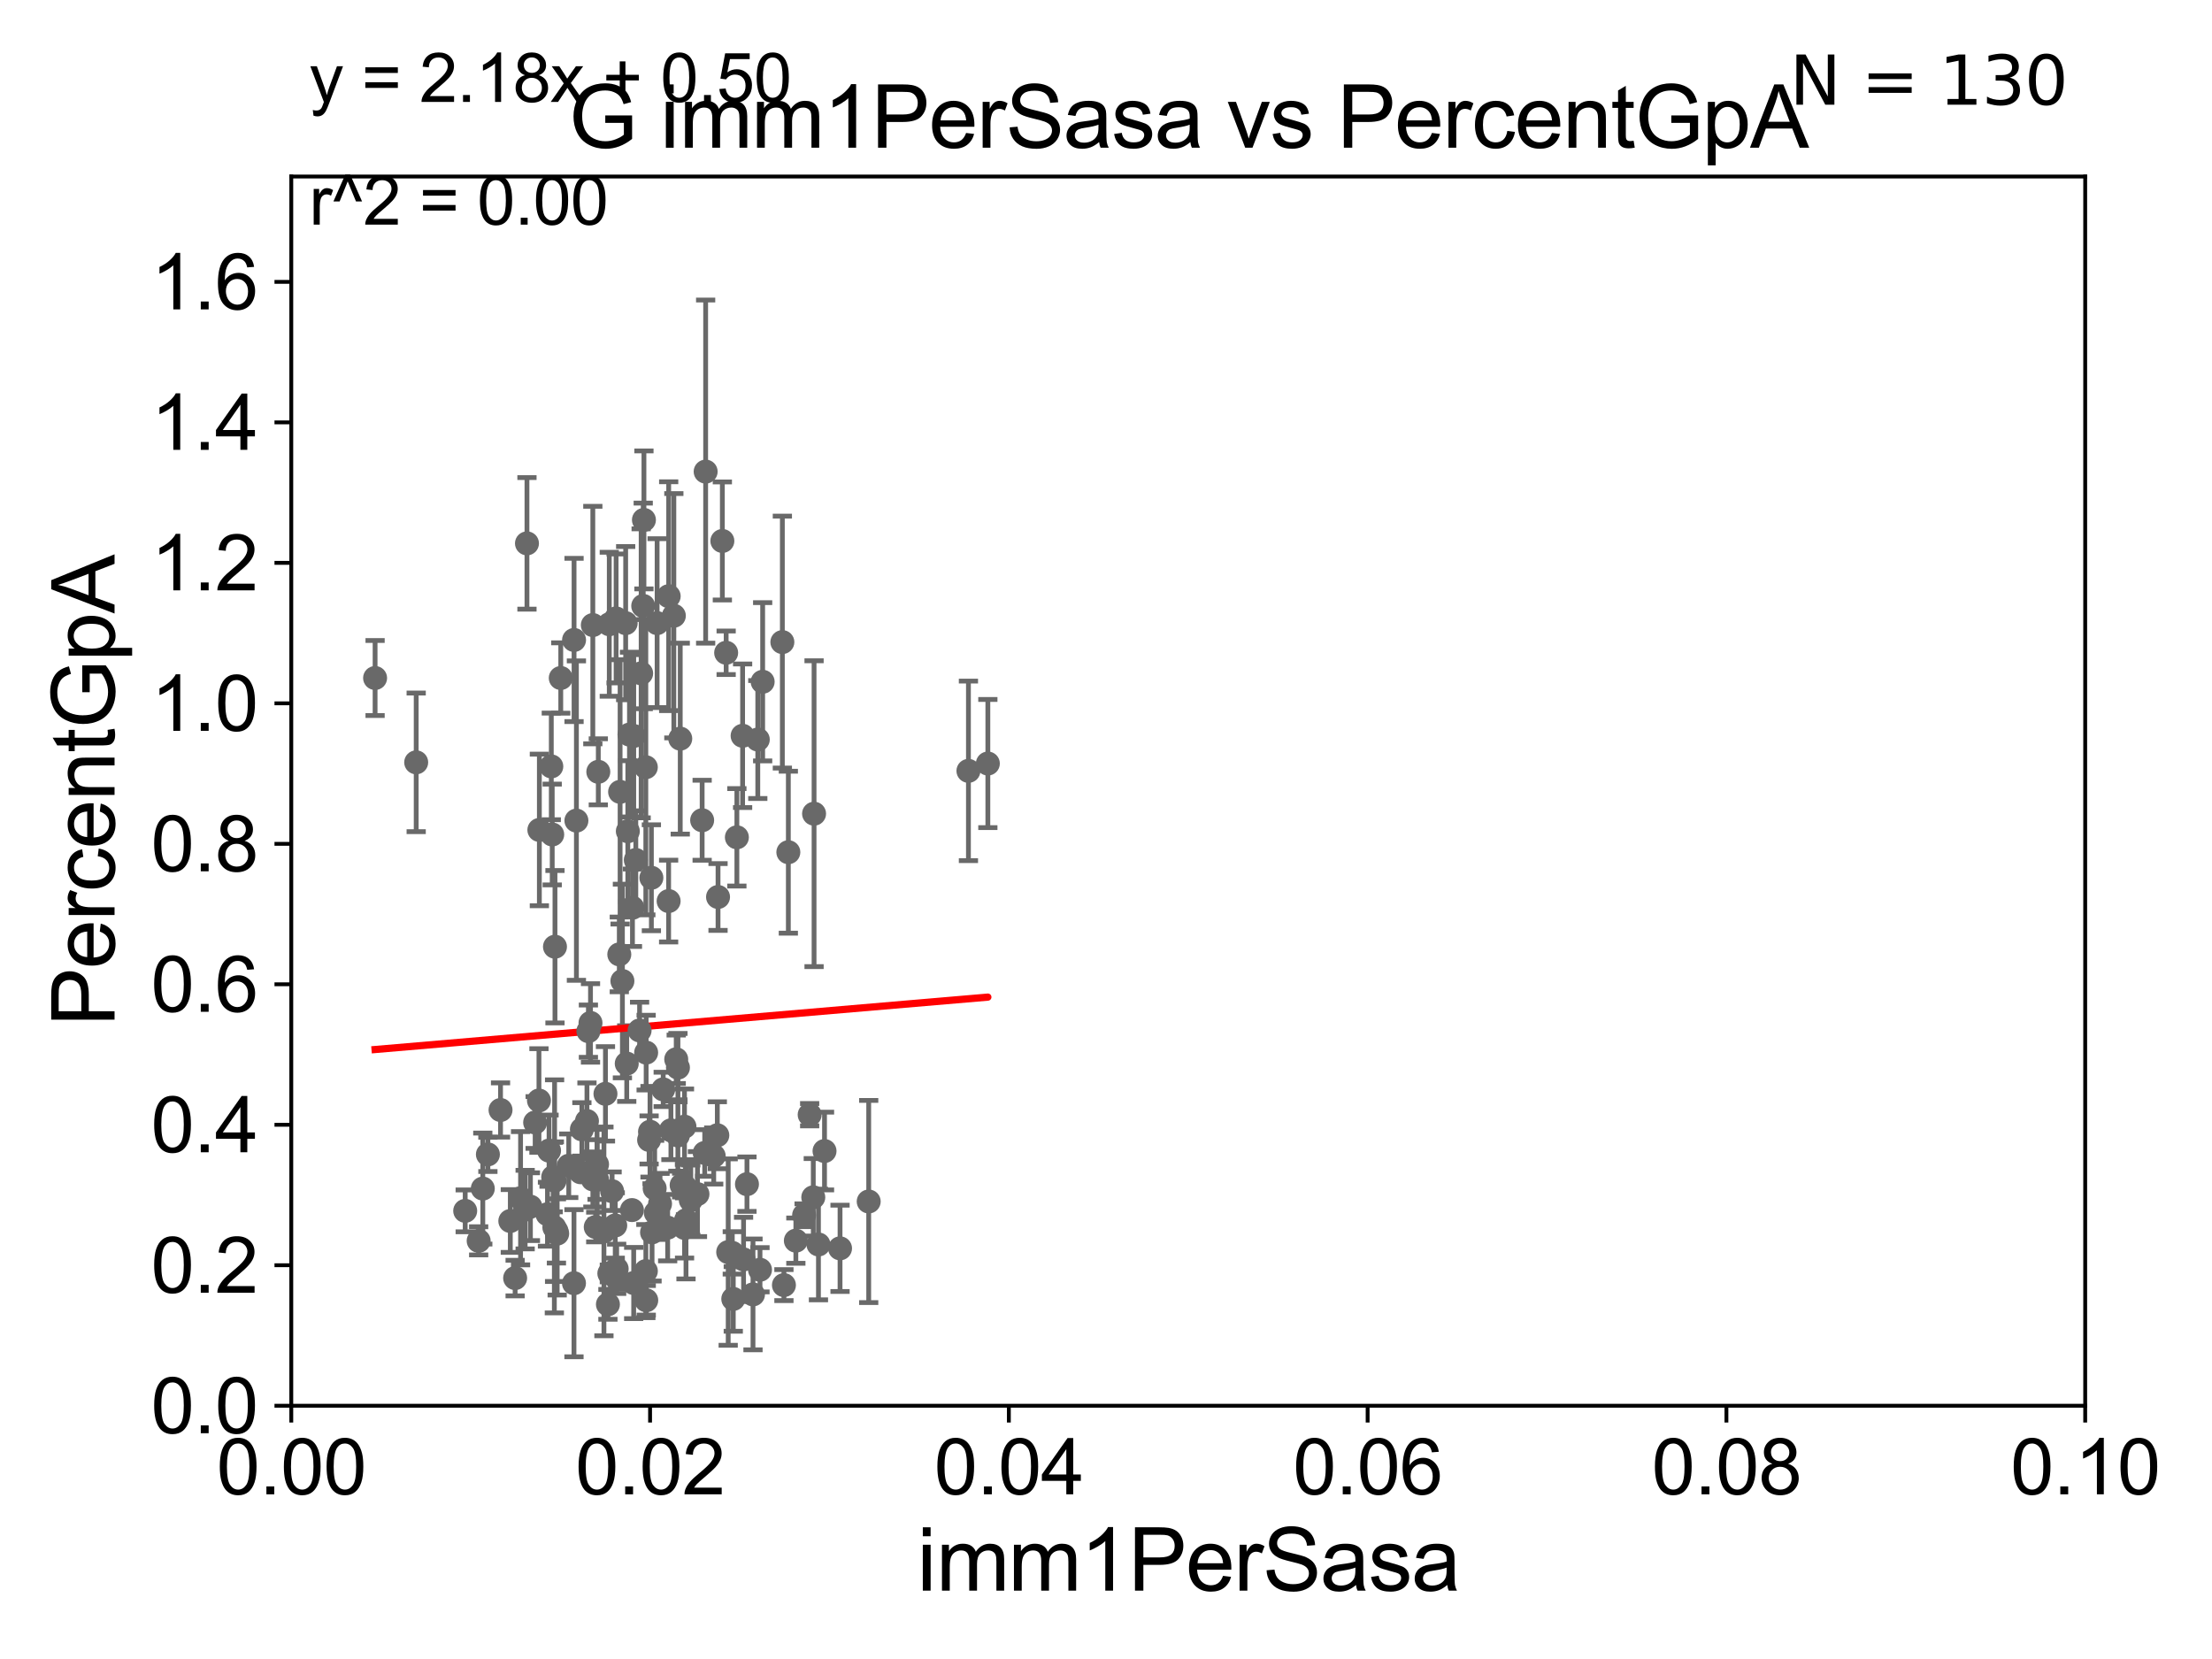 <?xml version="1.0" encoding="utf-8" standalone="no"?>
<!DOCTYPE svg PUBLIC "-//W3C//DTD SVG 1.1//EN"
  "http://www.w3.org/Graphics/SVG/1.1/DTD/svg11.dtd">
<svg xmlns:xlink="http://www.w3.org/1999/xlink" width="460.8pt" height="345.6pt" viewBox="0 0 460.8 345.6" xmlns="http://www.w3.org/2000/svg" version="1.1">
 <defs>
  <style type="text/css">*{stroke-linejoin: round; stroke-linecap: butt}</style>
 </defs>
 <g id="figure_1">
  <g id="patch_1">
   <path d="M 0 345.6 
L 460.8 345.6 
L 460.8 0 
L 0 0 
z
" style="fill: #ffffff"/>
  </g>
  <g id="axes_1">
   <g id="patch_2">
    <path d="M 60.68 292.84 
L 434.385 292.84 
L 434.385 36.775 
L 60.68 36.775 
z
" style="fill: #ffffff"/>
   </g>
   <g id="PathCollection_1">
    <defs>
     <path id="m76a991261d" d="M 0 1.118 
C 0.297 1.118 0.581 1 0.791 0.791 
C 1 0.581 1.118 0.297 1.118 0 
C 1.118 -0.297 1 -0.581 0.791 -0.791 
C 0.581 -1 0.297 -1.118 0 -1.118 
C -0.297 -1.118 -0.581 -1 -0.791 -0.791 
C -1 -0.581 -1.118 -0.297 -1.118 0 
C -1.118 0.297 -1 0.581 -0.791 0.791 
C -0.581 1 -0.297 1.118 0 1.118 
z
" style="stroke: #696969"/>
    </defs>
    <g clip-path="url(#p8e85d7e44a)">
     <use xlink:href="#m76a991261d" x="78.139" y="141.24" style="fill: #696969; stroke: #696969"/>
     <use xlink:href="#m76a991261d" x="126.642" y="271.722" style="fill: #696969; stroke: #696969"/>
     <use xlink:href="#m76a991261d" x="137.498" y="250.776" style="fill: #696969; stroke: #696969"/>
     <use xlink:href="#m76a991261d" x="128.57" y="266.393" style="fill: #696969; stroke: #696969"/>
     <use xlink:href="#m76a991261d" x="163.307" y="267.707" style="fill: #696969; stroke: #696969"/>
     <use xlink:href="#m76a991261d" x="126.128" y="227.866" style="fill: #696969; stroke: #696969"/>
     <use xlink:href="#m76a991261d" x="151.697" y="260.834" style="fill: #696969; stroke: #696969"/>
     <use xlink:href="#m76a991261d" x="148.68" y="240.815" style="fill: #696969; stroke: #696969"/>
     <use xlink:href="#m76a991261d" x="143.904" y="250.009" style="fill: #696969; stroke: #696969"/>
     <use xlink:href="#m76a991261d" x="106.308" y="254.355" style="fill: #696969; stroke: #696969"/>
     <use xlink:href="#m76a991261d" x="169.585" y="169.507" style="fill: #696969; stroke: #696969"/>
     <use xlink:href="#m76a991261d" x="146.805" y="240.183" style="fill: #696969; stroke: #696969"/>
     <use xlink:href="#m76a991261d" x="130.561" y="221.564" style="fill: #696969; stroke: #696969"/>
     <use xlink:href="#m76a991261d" x="125.811" y="256.522" style="fill: #696969; stroke: #696969"/>
     <use xlink:href="#m76a991261d" x="123.505" y="245.696" style="fill: #696969; stroke: #696969"/>
     <use xlink:href="#m76a991261d" x="154.897" y="262.358" style="fill: #696969; stroke: #696969"/>
     <use xlink:href="#m76a991261d" x="139.764" y="235.471" style="fill: #696969; stroke: #696969"/>
     <use xlink:href="#m76a991261d" x="136.621" y="252.65" style="fill: #696969; stroke: #696969"/>
     <use xlink:href="#m76a991261d" x="120.077" y="170.946" style="fill: #696969; stroke: #696969"/>
     <use xlink:href="#m76a991261d" x="142.589" y="234.708" style="fill: #696969; stroke: #696969"/>
     <use xlink:href="#m76a991261d" x="115.914" y="256.432" style="fill: #696969; stroke: #696969"/>
     <use xlink:href="#m76a991261d" x="128.464" y="264.321" style="fill: #696969; stroke: #696969"/>
     <use xlink:href="#m76a991261d" x="100.575" y="247.602" style="fill: #696969; stroke: #696969"/>
     <use xlink:href="#m76a991261d" x="135.695" y="182.855" style="fill: #696969; stroke: #696969"/>
     <use xlink:href="#m76a991261d" x="126.937" y="265.277" style="fill: #696969; stroke: #696969"/>
     <use xlink:href="#m76a991261d" x="109.399" y="251.983" style="fill: #696969; stroke: #696969"/>
     <use xlink:href="#m76a991261d" x="124.394" y="245.754" style="fill: #696969; stroke: #696969"/>
     <use xlink:href="#m76a991261d" x="124.638" y="160.782" style="fill: #696969; stroke: #696969"/>
     <use xlink:href="#m76a991261d" x="145.295" y="248.751" style="fill: #696969; stroke: #696969"/>
     <use xlink:href="#m76a991261d" x="205.788" y="159.059" style="fill: #696969; stroke: #696969"/>
     <use xlink:href="#m76a991261d" x="131.646" y="252.081" style="fill: #696969; stroke: #696969"/>
     <use xlink:href="#m76a991261d" x="116.072" y="256.984" style="fill: #696969; stroke: #696969"/>
     <use xlink:href="#m76a991261d" x="124.103" y="255.615" style="fill: #696969; stroke: #696969"/>
     <use xlink:href="#m76a991261d" x="114.845" y="159.655" style="fill: #696969; stroke: #696969"/>
     <use xlink:href="#m76a991261d" x="152.548" y="261.002" style="fill: #696969; stroke: #696969"/>
     <use xlink:href="#m76a991261d" x="149.58" y="186.859" style="fill: #696969; stroke: #696969"/>
     <use xlink:href="#m76a991261d" x="111.481" y="233.836" style="fill: #696969; stroke: #696969"/>
     <use xlink:href="#m76a991261d" x="96.909" y="252.243" style="fill: #696969; stroke: #696969"/>
     <use xlink:href="#m76a991261d" x="107.312" y="266.248" style="fill: #696969; stroke: #696969"/>
     <use xlink:href="#m76a991261d" x="129.659" y="204.363" style="fill: #696969; stroke: #696969"/>
     <use xlink:href="#m76a991261d" x="110.496" y="251.376" style="fill: #696969; stroke: #696969"/>
     <use xlink:href="#m76a991261d" x="108.443" y="249.613" style="fill: #696969; stroke: #696969"/>
     <use xlink:href="#m76a991261d" x="138.158" y="226.938" style="fill: #696969; stroke: #696969"/>
     <use xlink:href="#m76a991261d" x="152.755" y="270.59" style="fill: #696969; stroke: #696969"/>
     <use xlink:href="#m76a991261d" x="115.238" y="245.21" style="fill: #696969; stroke: #696969"/>
     <use xlink:href="#m76a991261d" x="120.944" y="244.202" style="fill: #696969; stroke: #696969"/>
     <use xlink:href="#m76a991261d" x="141.229" y="222.406" style="fill: #696969; stroke: #696969"/>
     <use xlink:href="#m76a991261d" x="112.36" y="172.893" style="fill: #696969; stroke: #696969"/>
     <use xlink:href="#m76a991261d" x="158.321" y="264.513" style="fill: #696969; stroke: #696969"/>
     <use xlink:href="#m76a991261d" x="119.586" y="133.316" style="fill: #696969; stroke: #696969"/>
     <use xlink:href="#m76a991261d" x="132.008" y="267.277" style="fill: #696969; stroke: #696969"/>
     <use xlink:href="#m76a991261d" x="170.499" y="259.249" style="fill: #696969; stroke: #696969"/>
     <use xlink:href="#m76a991261d" x="131.131" y="153.029" style="fill: #696969; stroke: #696969"/>
     <use xlink:href="#m76a991261d" x="139.087" y="255.743" style="fill: #696969; stroke: #696969"/>
     <use xlink:href="#m76a991261d" x="135.411" y="235.762" style="fill: #696969; stroke: #696969"/>
     <use xlink:href="#m76a991261d" x="135.833" y="256.723" style="fill: #696969; stroke: #696969"/>
     <use xlink:href="#m76a991261d" x="139.288" y="187.708" style="fill: #696969; stroke: #696969"/>
     <use xlink:href="#m76a991261d" x="135.22" y="237.474" style="fill: #696969; stroke: #696969"/>
     <use xlink:href="#m76a991261d" x="155.606" y="246.685" style="fill: #696969; stroke: #696969"/>
     <use xlink:href="#m76a991261d" x="136.379" y="247.556" style="fill: #696969; stroke: #696969"/>
     <use xlink:href="#m76a991261d" x="141.998" y="246.885" style="fill: #696969; stroke: #696969"/>
     <use xlink:href="#m76a991261d" x="122.274" y="233.53" style="fill: #696969; stroke: #696969"/>
     <use xlink:href="#m76a991261d" x="171.764" y="239.781" style="fill: #696969; stroke: #696969"/>
     <use xlink:href="#m76a991261d" x="168.668" y="232.212" style="fill: #696969; stroke: #696969"/>
     <use xlink:href="#m76a991261d" x="132.452" y="179.153" style="fill: #696969; stroke: #696969"/>
     <use xlink:href="#m76a991261d" x="156.863" y="269.648" style="fill: #696969; stroke: #696969"/>
     <use xlink:href="#m76a991261d" x="201.743" y="160.586" style="fill: #696969; stroke: #696969"/>
     <use xlink:href="#m76a991261d" x="121.22" y="235.267" style="fill: #696969; stroke: #696969"/>
     <use xlink:href="#m76a991261d" x="115.482" y="255.685" style="fill: #696969; stroke: #696969"/>
     <use xlink:href="#m76a991261d" x="142.906" y="254.207" style="fill: #696969; stroke: #696969"/>
     <use xlink:href="#m76a991261d" x="134.605" y="219.277" style="fill: #696969; stroke: #696969"/>
     <use xlink:href="#m76a991261d" x="114.049" y="252.945" style="fill: #696969; stroke: #696969"/>
     <use xlink:href="#m76a991261d" x="180.967" y="250.292" style="fill: #696969; stroke: #696969"/>
     <use xlink:href="#m76a991261d" x="134.545" y="264.792" style="fill: #696969; stroke: #696969"/>
     <use xlink:href="#m76a991261d" x="115.612" y="197.218" style="fill: #696969; stroke: #696969"/>
     <use xlink:href="#m76a991261d" x="141.215" y="236.538" style="fill: #696969; stroke: #696969"/>
     <use xlink:href="#m76a991261d" x="142.605" y="255.803" style="fill: #696969; stroke: #696969"/>
     <use xlink:href="#m76a991261d" x="129.011" y="198.817" style="fill: #696969; stroke: #696969"/>
     <use xlink:href="#m76a991261d" x="149.432" y="236.496" style="fill: #696969; stroke: #696969"/>
     <use xlink:href="#m76a991261d" x="127.513" y="248.15" style="fill: #696969; stroke: #696969"/>
     <use xlink:href="#m76a991261d" x="141.709" y="153.873" style="fill: #696969; stroke: #696969"/>
     <use xlink:href="#m76a991261d" x="119.57" y="267.317" style="fill: #696969; stroke: #696969"/>
     <use xlink:href="#m76a991261d" x="128.166" y="255.283" style="fill: #696969; stroke: #696969"/>
     <use xlink:href="#m76a991261d" x="174.996" y="260.054" style="fill: #696969; stroke: #696969"/>
     <use xlink:href="#m76a991261d" x="112.274" y="229.259" style="fill: #696969; stroke: #696969"/>
     <use xlink:href="#m76a991261d" x="118.48" y="242.849" style="fill: #696969; stroke: #696969"/>
     <use xlink:href="#m76a991261d" x="140.87" y="220.668" style="fill: #696969; stroke: #696969"/>
     <use xlink:href="#m76a991261d" x="167.51" y="253.157" style="fill: #696969; stroke: #696969"/>
     <use xlink:href="#m76a991261d" x="124.377" y="242.558" style="fill: #696969; stroke: #696969"/>
     <use xlink:href="#m76a991261d" x="139.3" y="124.199" style="fill: #696969; stroke: #696969"/>
     <use xlink:href="#m76a991261d" x="153.505" y="174.428" style="fill: #696969; stroke: #696969"/>
     <use xlink:href="#m76a991261d" x="169.421" y="249.421" style="fill: #696969; stroke: #696969"/>
     <use xlink:href="#m76a991261d" x="136.89" y="129.809" style="fill: #696969; stroke: #696969"/>
     <use xlink:href="#m76a991261d" x="122.574" y="214.811" style="fill: #696969; stroke: #696969"/>
     <use xlink:href="#m76a991261d" x="140.375" y="128.271" style="fill: #696969; stroke: #696969"/>
     <use xlink:href="#m76a991261d" x="134.626" y="270.872" style="fill: #696969; stroke: #696969"/>
     <use xlink:href="#m76a991261d" x="158.875" y="142.026" style="fill: #696969; stroke: #696969"/>
     <use xlink:href="#m76a991261d" x="147" y="98.244" style="fill: #696969; stroke: #696969"/>
     <use xlink:href="#m76a991261d" x="134.537" y="159.824" style="fill: #696969; stroke: #696969"/>
     <use xlink:href="#m76a991261d" x="130.789" y="173.16" style="fill: #696969; stroke: #696969"/>
     <use xlink:href="#m76a991261d" x="133.563" y="140.27" style="fill: #696969; stroke: #696969"/>
     <use xlink:href="#m76a991261d" x="129.178" y="164.96" style="fill: #696969; stroke: #696969"/>
     <use xlink:href="#m76a991261d" x="130.338" y="129.815" style="fill: #696969; stroke: #696969"/>
     <use xlink:href="#m76a991261d" x="123.012" y="213.098" style="fill: #696969; stroke: #696969"/>
     <use xlink:href="#m76a991261d" x="131.753" y="189.101" style="fill: #696969; stroke: #696969"/>
     <use xlink:href="#m76a991261d" x="115.037" y="173.84" style="fill: #696969; stroke: #696969"/>
     <use xlink:href="#m76a991261d" x="114.377" y="239.704" style="fill: #696969; stroke: #696969"/>
     <use xlink:href="#m76a991261d" x="132.019" y="153.321" style="fill: #696969; stroke: #696969"/>
     <use xlink:href="#m76a991261d" x="150.48" y="112.694" style="fill: #696969; stroke: #696969"/>
     <use xlink:href="#m76a991261d" x="104.27" y="231.234" style="fill: #696969; stroke: #696969"/>
     <use xlink:href="#m76a991261d" x="151.271" y="135.984" style="fill: #696969; stroke: #696969"/>
     <use xlink:href="#m76a991261d" x="154.699" y="153.276" style="fill: #696969; stroke: #696969"/>
     <use xlink:href="#m76a991261d" x="133.238" y="214.664" style="fill: #696969; stroke: #696969"/>
     <use xlink:href="#m76a991261d" x="146.27" y="170.873" style="fill: #696969; stroke: #696969"/>
     <use xlink:href="#m76a991261d" x="162.98" y="133.761" style="fill: #696969; stroke: #696969"/>
     <use xlink:href="#m76a991261d" x="164.226" y="177.53" style="fill: #696969; stroke: #696969"/>
     <use xlink:href="#m76a991261d" x="165.791" y="258.452" style="fill: #696969; stroke: #696969"/>
     <use xlink:href="#m76a991261d" x="99.715" y="258.487" style="fill: #696969; stroke: #696969"/>
     <use xlink:href="#m76a991261d" x="101.638" y="240.484" style="fill: #696969; stroke: #696969"/>
     <use xlink:href="#m76a991261d" x="115.532" y="245.953" style="fill: #696969; stroke: #696969"/>
     <use xlink:href="#m76a991261d" x="142.803" y="247.319" style="fill: #696969; stroke: #696969"/>
     <use xlink:href="#m76a991261d" x="157.862" y="154.059" style="fill: #696969; stroke: #696969"/>
     <use xlink:href="#m76a991261d" x="116.817" y="141.241" style="fill: #696969; stroke: #696969"/>
     <use xlink:href="#m76a991261d" x="128.345" y="128.83" style="fill: #696969; stroke: #696969"/>
     <use xlink:href="#m76a991261d" x="86.7" y="158.81" style="fill: #696969; stroke: #696969"/>
     <use xlink:href="#m76a991261d" x="133.996" y="126.225" style="fill: #696969; stroke: #696969"/>
     <use xlink:href="#m76a991261d" x="109.776" y="113.195" style="fill: #696969; stroke: #696969"/>
     <use xlink:href="#m76a991261d" x="123.496" y="130.211" style="fill: #696969; stroke: #696969"/>
     <use xlink:href="#m76a991261d" x="126.925" y="130.045" style="fill: #696969; stroke: #696969"/>
     <use xlink:href="#m76a991261d" x="134.144" y="108.307" style="fill: #696969; stroke: #696969"/>
    </g>
   </g>
   <g id="matplotlib.axis_1">
    <g id="xtick_1">
     <g id="line2d_1">
      <defs>
       <path id="mbb6cb9fb9a" d="M 0 0 
L 0 3.5 
" style="stroke: #000000; stroke-width: 0.8"/>
      </defs>
      <g>
       <use xlink:href="#mbb6cb9fb9a" x="60.68" y="292.84" style="stroke: #000000; stroke-width: 0.8"/>
      </g>
     </g>
     <g id="text_1">
      <!-- 0.00 -->
      <g transform="translate(45.111 311.293)scale(0.16 -0.16)">
       <defs>
        <path id="ArialMT-30" d="M 266 2259 
Q 266 3072 433 3567 
Q 600 4063 929 4331 
Q 1259 4600 1759 4600 
Q 2128 4600 2406 4451 
Q 2684 4303 2865 4023 
Q 3047 3744 3150 3342 
Q 3253 2941 3253 2259 
Q 3253 1453 3087 958 
Q 2922 463 2592 192 
Q 2263 -78 1759 -78 
Q 1097 -78 719 397 
Q 266 969 266 2259 
z
M 844 2259 
Q 844 1131 1108 757 
Q 1372 384 1759 384 
Q 2147 384 2411 759 
Q 2675 1134 2675 2259 
Q 2675 3391 2411 3762 
Q 2147 4134 1753 4134 
Q 1366 4134 1134 3806 
Q 844 3388 844 2259 
z
" transform="scale(0.016)"/>
        <path id="ArialMT-2e" d="M 581 0 
L 581 641 
L 1222 641 
L 1222 0 
L 581 0 
z
" transform="scale(0.016)"/>
       </defs>
       <use xlink:href="#ArialMT-30"/>
       <use xlink:href="#ArialMT-2e" x="55.615"/>
       <use xlink:href="#ArialMT-30" x="83.398"/>
       <use xlink:href="#ArialMT-30" x="139.014"/>
      </g>
     </g>
    </g>
    <g id="xtick_2">
     <g id="line2d_2">
      <g>
       <use xlink:href="#mbb6cb9fb9a" x="135.421" y="292.84" style="stroke: #000000; stroke-width: 0.8"/>
      </g>
     </g>
     <g id="text_2">
      <!-- 0.02 -->
      <g transform="translate(119.852 311.293)scale(0.16 -0.16)">
       <defs>
        <path id="ArialMT-32" d="M 3222 541 
L 3222 0 
L 194 0 
Q 188 203 259 391 
Q 375 700 629 1000 
Q 884 1300 1366 1694 
Q 2113 2306 2375 2664 
Q 2638 3022 2638 3341 
Q 2638 3675 2398 3904 
Q 2159 4134 1775 4134 
Q 1369 4134 1125 3890 
Q 881 3647 878 3216 
L 300 3275 
Q 359 3922 746 4261 
Q 1134 4600 1788 4600 
Q 2447 4600 2831 4234 
Q 3216 3869 3216 3328 
Q 3216 3053 3103 2787 
Q 2991 2522 2730 2228 
Q 2469 1934 1863 1422 
Q 1356 997 1212 845 
Q 1069 694 975 541 
L 3222 541 
z
" transform="scale(0.016)"/>
       </defs>
       <use xlink:href="#ArialMT-30"/>
       <use xlink:href="#ArialMT-2e" x="55.615"/>
       <use xlink:href="#ArialMT-30" x="83.398"/>
       <use xlink:href="#ArialMT-32" x="139.014"/>
      </g>
     </g>
    </g>
    <g id="xtick_3">
     <g id="line2d_3">
      <g>
       <use xlink:href="#mbb6cb9fb9a" x="210.162" y="292.84" style="stroke: #000000; stroke-width: 0.8"/>
      </g>
     </g>
     <g id="text_3">
      <!-- 0.04 -->
      <g transform="translate(194.593 311.293)scale(0.16 -0.16)">
       <defs>
        <path id="ArialMT-34" d="M 2069 0 
L 2069 1097 
L 81 1097 
L 81 1613 
L 2172 4581 
L 2631 4581 
L 2631 1613 
L 3250 1613 
L 3250 1097 
L 2631 1097 
L 2631 0 
L 2069 0 
z
M 2069 1613 
L 2069 3678 
L 634 1613 
L 2069 1613 
z
" transform="scale(0.016)"/>
       </defs>
       <use xlink:href="#ArialMT-30"/>
       <use xlink:href="#ArialMT-2e" x="55.615"/>
       <use xlink:href="#ArialMT-30" x="83.398"/>
       <use xlink:href="#ArialMT-34" x="139.014"/>
      </g>
     </g>
    </g>
    <g id="xtick_4">
     <g id="line2d_4">
      <g>
       <use xlink:href="#mbb6cb9fb9a" x="284.903" y="292.84" style="stroke: #000000; stroke-width: 0.8"/>
      </g>
     </g>
     <g id="text_4">
      <!-- 0.06 -->
      <g transform="translate(269.334 311.293)scale(0.16 -0.16)">
       <defs>
        <path id="ArialMT-36" d="M 3184 3459 
L 2625 3416 
Q 2550 3747 2413 3897 
Q 2184 4138 1850 4138 
Q 1581 4138 1378 3988 
Q 1113 3794 959 3422 
Q 806 3050 800 2363 
Q 1003 2672 1297 2822 
Q 1591 2972 1913 2972 
Q 2475 2972 2870 2558 
Q 3266 2144 3266 1488 
Q 3266 1056 3080 686 
Q 2894 316 2569 119 
Q 2244 -78 1831 -78 
Q 1128 -78 684 439 
Q 241 956 241 2144 
Q 241 3472 731 4075 
Q 1159 4600 1884 4600 
Q 2425 4600 2770 4297 
Q 3116 3994 3184 3459 
z
M 888 1484 
Q 888 1194 1011 928 
Q 1134 663 1356 523 
Q 1578 384 1822 384 
Q 2178 384 2434 671 
Q 2691 959 2691 1453 
Q 2691 1928 2437 2201 
Q 2184 2475 1800 2475 
Q 1419 2475 1153 2201 
Q 888 1928 888 1484 
z
" transform="scale(0.016)"/>
       </defs>
       <use xlink:href="#ArialMT-30"/>
       <use xlink:href="#ArialMT-2e" x="55.615"/>
       <use xlink:href="#ArialMT-30" x="83.398"/>
       <use xlink:href="#ArialMT-36" x="139.014"/>
      </g>
     </g>
    </g>
    <g id="xtick_5">
     <g id="line2d_5">
      <g>
       <use xlink:href="#mbb6cb9fb9a" x="359.644" y="292.84" style="stroke: #000000; stroke-width: 0.8"/>
      </g>
     </g>
     <g id="text_5">
      <!-- 0.08 -->
      <g transform="translate(344.075 311.293)scale(0.16 -0.16)">
       <defs>
        <path id="ArialMT-38" d="M 1131 2484 
Q 781 2613 612 2850 
Q 444 3088 444 3419 
Q 444 3919 803 4259 
Q 1163 4600 1759 4600 
Q 2359 4600 2725 4251 
Q 3091 3903 3091 3403 
Q 3091 3084 2923 2848 
Q 2756 2613 2416 2484 
Q 2838 2347 3058 2040 
Q 3278 1734 3278 1309 
Q 3278 722 2862 322 
Q 2447 -78 1769 -78 
Q 1091 -78 675 323 
Q 259 725 259 1325 
Q 259 1772 486 2073 
Q 713 2375 1131 2484 
z
M 1019 3438 
Q 1019 3113 1228 2906 
Q 1438 2700 1772 2700 
Q 2097 2700 2305 2904 
Q 2513 3109 2513 3406 
Q 2513 3716 2298 3927 
Q 2084 4138 1766 4138 
Q 1444 4138 1231 3931 
Q 1019 3725 1019 3438 
z
M 838 1322 
Q 838 1081 952 856 
Q 1066 631 1291 507 
Q 1516 384 1775 384 
Q 2178 384 2440 643 
Q 2703 903 2703 1303 
Q 2703 1709 2433 1975 
Q 2163 2241 1756 2241 
Q 1359 2241 1098 1978 
Q 838 1716 838 1322 
z
" transform="scale(0.016)"/>
       </defs>
       <use xlink:href="#ArialMT-30"/>
       <use xlink:href="#ArialMT-2e" x="55.615"/>
       <use xlink:href="#ArialMT-30" x="83.398"/>
       <use xlink:href="#ArialMT-38" x="139.014"/>
      </g>
     </g>
    </g>
    <g id="xtick_6">
     <g id="line2d_6">
      <g>
       <use xlink:href="#mbb6cb9fb9a" x="434.385" y="292.84" style="stroke: #000000; stroke-width: 0.8"/>
      </g>
     </g>
     <g id="text_6">
      <!-- 0.10 -->
      <g transform="translate(418.816 311.293)scale(0.16 -0.16)">
       <defs>
        <path id="ArialMT-31" d="M 2384 0 
L 1822 0 
L 1822 3584 
Q 1619 3391 1289 3197 
Q 959 3003 697 2906 
L 697 3450 
Q 1169 3672 1522 3987 
Q 1875 4303 2022 4600 
L 2384 4600 
L 2384 0 
z
" transform="scale(0.016)"/>
       </defs>
       <use xlink:href="#ArialMT-30"/>
       <use xlink:href="#ArialMT-2e" x="55.615"/>
       <use xlink:href="#ArialMT-31" x="83.398"/>
       <use xlink:href="#ArialMT-30" x="139.014"/>
      </g>
     </g>
    </g>
    <g id="text_7">
     <!-- imm1PerSasa -->
     <g transform="translate(191.017 331.357)scale(0.18 -0.18)">
      <defs>
       <path id="ArialMT-69" d="M 425 3934 
L 425 4581 
L 988 4581 
L 988 3934 
L 425 3934 
z
M 425 0 
L 425 3319 
L 988 3319 
L 988 0 
L 425 0 
z
" transform="scale(0.016)"/>
       <path id="ArialMT-6d" d="M 422 0 
L 422 3319 
L 925 3319 
L 925 2853 
Q 1081 3097 1340 3245 
Q 1600 3394 1931 3394 
Q 2300 3394 2536 3241 
Q 2772 3088 2869 2813 
Q 3263 3394 3894 3394 
Q 4388 3394 4653 3120 
Q 4919 2847 4919 2278 
L 4919 0 
L 4359 0 
L 4359 2091 
Q 4359 2428 4304 2576 
Q 4250 2725 4106 2815 
Q 3963 2906 3769 2906 
Q 3419 2906 3187 2673 
Q 2956 2441 2956 1928 
L 2956 0 
L 2394 0 
L 2394 2156 
Q 2394 2531 2256 2718 
Q 2119 2906 1806 2906 
Q 1569 2906 1367 2781 
Q 1166 2656 1075 2415 
Q 984 2175 984 1722 
L 984 0 
L 422 0 
z
" transform="scale(0.016)"/>
       <path id="ArialMT-50" d="M 494 0 
L 494 4581 
L 2222 4581 
Q 2678 4581 2919 4538 
Q 3256 4481 3484 4323 
Q 3713 4166 3852 3881 
Q 3991 3597 3991 3256 
Q 3991 2672 3619 2267 
Q 3247 1863 2275 1863 
L 1100 1863 
L 1100 0 
L 494 0 
z
M 1100 2403 
L 2284 2403 
Q 2872 2403 3119 2622 
Q 3366 2841 3366 3238 
Q 3366 3525 3220 3729 
Q 3075 3934 2838 4000 
Q 2684 4041 2272 4041 
L 1100 4041 
L 1100 2403 
z
" transform="scale(0.016)"/>
       <path id="ArialMT-65" d="M 2694 1069 
L 3275 997 
Q 3138 488 2766 206 
Q 2394 -75 1816 -75 
Q 1088 -75 661 373 
Q 234 822 234 1631 
Q 234 2469 665 2931 
Q 1097 3394 1784 3394 
Q 2450 3394 2872 2941 
Q 3294 2488 3294 1666 
Q 3294 1616 3291 1516 
L 816 1516 
Q 847 969 1125 678 
Q 1403 388 1819 388 
Q 2128 388 2347 550 
Q 2566 713 2694 1069 
z
M 847 1978 
L 2700 1978 
Q 2663 2397 2488 2606 
Q 2219 2931 1791 2931 
Q 1403 2931 1139 2672 
Q 875 2413 847 1978 
z
" transform="scale(0.016)"/>
       <path id="ArialMT-72" d="M 416 0 
L 416 3319 
L 922 3319 
L 922 2816 
Q 1116 3169 1280 3281 
Q 1444 3394 1641 3394 
Q 1925 3394 2219 3213 
L 2025 2691 
Q 1819 2813 1613 2813 
Q 1428 2813 1281 2702 
Q 1134 2591 1072 2394 
Q 978 2094 978 1738 
L 978 0 
L 416 0 
z
" transform="scale(0.016)"/>
       <path id="ArialMT-53" d="M 288 1472 
L 859 1522 
Q 900 1178 1048 958 
Q 1197 738 1509 602 
Q 1822 466 2213 466 
Q 2559 466 2825 569 
Q 3091 672 3220 851 
Q 3350 1031 3350 1244 
Q 3350 1459 3225 1620 
Q 3100 1781 2813 1891 
Q 2628 1963 1997 2114 
Q 1366 2266 1113 2400 
Q 784 2572 623 2826 
Q 463 3081 463 3397 
Q 463 3744 659 4045 
Q 856 4347 1234 4503 
Q 1613 4659 2075 4659 
Q 2584 4659 2973 4495 
Q 3363 4331 3572 4012 
Q 3781 3694 3797 3291 
L 3216 3247 
Q 3169 3681 2898 3903 
Q 2628 4125 2100 4125 
Q 1550 4125 1298 3923 
Q 1047 3722 1047 3438 
Q 1047 3191 1225 3031 
Q 1400 2872 2139 2705 
Q 2878 2538 3153 2413 
Q 3553 2228 3743 1945 
Q 3934 1663 3934 1294 
Q 3934 928 3725 604 
Q 3516 281 3123 101 
Q 2731 -78 2241 -78 
Q 1619 -78 1198 103 
Q 778 284 539 648 
Q 300 1013 288 1472 
z
" transform="scale(0.016)"/>
       <path id="ArialMT-61" d="M 2588 409 
Q 2275 144 1986 34 
Q 1697 -75 1366 -75 
Q 819 -75 525 192 
Q 231 459 231 875 
Q 231 1119 342 1320 
Q 453 1522 633 1644 
Q 813 1766 1038 1828 
Q 1203 1872 1538 1913 
Q 2219 1994 2541 2106 
Q 2544 2222 2544 2253 
Q 2544 2597 2384 2738 
Q 2169 2928 1744 2928 
Q 1347 2928 1158 2789 
Q 969 2650 878 2297 
L 328 2372 
Q 403 2725 575 2942 
Q 747 3159 1072 3276 
Q 1397 3394 1825 3394 
Q 2250 3394 2515 3294 
Q 2781 3194 2906 3042 
Q 3031 2891 3081 2659 
Q 3109 2516 3109 2141 
L 3109 1391 
Q 3109 606 3145 398 
Q 3181 191 3288 0 
L 2700 0 
Q 2613 175 2588 409 
z
M 2541 1666 
Q 2234 1541 1622 1453 
Q 1275 1403 1131 1340 
Q 988 1278 909 1158 
Q 831 1038 831 891 
Q 831 666 1001 516 
Q 1172 366 1500 366 
Q 1825 366 2078 508 
Q 2331 650 2450 897 
Q 2541 1088 2541 1459 
L 2541 1666 
z
" transform="scale(0.016)"/>
       <path id="ArialMT-73" d="M 197 991 
L 753 1078 
Q 800 744 1014 566 
Q 1228 388 1613 388 
Q 2000 388 2187 545 
Q 2375 703 2375 916 
Q 2375 1106 2209 1216 
Q 2094 1291 1634 1406 
Q 1016 1563 777 1677 
Q 538 1791 414 1992 
Q 291 2194 291 2438 
Q 291 2659 392 2848 
Q 494 3038 669 3163 
Q 800 3259 1026 3326 
Q 1253 3394 1513 3394 
Q 1903 3394 2198 3281 
Q 2494 3169 2634 2976 
Q 2775 2784 2828 2463 
L 2278 2388 
Q 2241 2644 2061 2787 
Q 1881 2931 1553 2931 
Q 1166 2931 1000 2803 
Q 834 2675 834 2503 
Q 834 2394 903 2306 
Q 972 2216 1119 2156 
Q 1203 2125 1616 2013 
Q 2213 1853 2448 1751 
Q 2684 1650 2818 1456 
Q 2953 1263 2953 975 
Q 2953 694 2789 445 
Q 2625 197 2315 61 
Q 2006 -75 1616 -75 
Q 969 -75 630 194 
Q 291 463 197 991 
z
" transform="scale(0.016)"/>
      </defs>
      <use xlink:href="#ArialMT-69"/>
      <use xlink:href="#ArialMT-6d" x="22.217"/>
      <use xlink:href="#ArialMT-6d" x="105.518"/>
      <use xlink:href="#ArialMT-31" x="188.818"/>
      <use xlink:href="#ArialMT-50" x="244.434"/>
      <use xlink:href="#ArialMT-65" x="311.133"/>
      <use xlink:href="#ArialMT-72" x="366.748"/>
      <use xlink:href="#ArialMT-53" x="400.049"/>
      <use xlink:href="#ArialMT-61" x="466.748"/>
      <use xlink:href="#ArialMT-73" x="522.363"/>
      <use xlink:href="#ArialMT-61" x="572.363"/>
     </g>
    </g>
   </g>
   <g id="matplotlib.axis_2">
    <g id="ytick_1">
     <g id="line2d_7">
      <defs>
       <path id="m28013c4955" d="M 0 0 
L -3.5 0 
" style="stroke: #000000; stroke-width: 0.8"/>
      </defs>
      <g>
       <use xlink:href="#m28013c4955" x="60.68" y="292.84" style="stroke: #000000; stroke-width: 0.8"/>
      </g>
     </g>
     <g id="text_8">
      <!-- 0.0 -->
      <g transform="translate(31.44 298.566)scale(0.16 -0.16)">
       <use xlink:href="#ArialMT-30"/>
       <use xlink:href="#ArialMT-2e" x="55.615"/>
       <use xlink:href="#ArialMT-30" x="83.398"/>
      </g>
     </g>
    </g>
    <g id="ytick_2">
     <g id="line2d_8">
      <g>
       <use xlink:href="#m28013c4955" x="60.68" y="263.575" style="stroke: #000000; stroke-width: 0.8"/>
      </g>
     </g>
     <g id="text_9">
      <!-- 0.2 -->
      <g transform="translate(31.44 269.302)scale(0.16 -0.16)">
       <use xlink:href="#ArialMT-30"/>
       <use xlink:href="#ArialMT-2e" x="55.615"/>
       <use xlink:href="#ArialMT-32" x="83.398"/>
      </g>
     </g>
    </g>
    <g id="ytick_3">
     <g id="line2d_9">
      <g>
       <use xlink:href="#m28013c4955" x="60.68" y="234.311" style="stroke: #000000; stroke-width: 0.8"/>
      </g>
     </g>
     <g id="text_10">
      <!-- 0.4 -->
      <g transform="translate(31.44 240.037)scale(0.16 -0.16)">
       <use xlink:href="#ArialMT-30"/>
       <use xlink:href="#ArialMT-2e" x="55.615"/>
       <use xlink:href="#ArialMT-34" x="83.398"/>
      </g>
     </g>
    </g>
    <g id="ytick_4">
     <g id="line2d_10">
      <g>
       <use xlink:href="#m28013c4955" x="60.68" y="205.046" style="stroke: #000000; stroke-width: 0.8"/>
      </g>
     </g>
     <g id="text_11">
      <!-- 0.6 -->
      <g transform="translate(31.44 210.772)scale(0.16 -0.16)">
       <use xlink:href="#ArialMT-30"/>
       <use xlink:href="#ArialMT-2e" x="55.615"/>
       <use xlink:href="#ArialMT-36" x="83.398"/>
      </g>
     </g>
    </g>
    <g id="ytick_5">
     <g id="line2d_11">
      <g>
       <use xlink:href="#m28013c4955" x="60.68" y="175.782" style="stroke: #000000; stroke-width: 0.8"/>
      </g>
     </g>
     <g id="text_12">
      <!-- 0.8 -->
      <g transform="translate(31.44 181.508)scale(0.16 -0.16)">
       <use xlink:href="#ArialMT-30"/>
       <use xlink:href="#ArialMT-2e" x="55.615"/>
       <use xlink:href="#ArialMT-38" x="83.398"/>
      </g>
     </g>
    </g>
    <g id="ytick_6">
     <g id="line2d_12">
      <g>
       <use xlink:href="#m28013c4955" x="60.68" y="146.517" style="stroke: #000000; stroke-width: 0.8"/>
      </g>
     </g>
     <g id="text_13">
      <!-- 1.0 -->
      <g transform="translate(31.44 152.243)scale(0.16 -0.16)">
       <use xlink:href="#ArialMT-31"/>
       <use xlink:href="#ArialMT-2e" x="55.615"/>
       <use xlink:href="#ArialMT-30" x="83.398"/>
      </g>
     </g>
    </g>
    <g id="ytick_7">
     <g id="line2d_13">
      <g>
       <use xlink:href="#m28013c4955" x="60.68" y="117.252" style="stroke: #000000; stroke-width: 0.8"/>
      </g>
     </g>
     <g id="text_14">
      <!-- 1.2 -->
      <g transform="translate(31.44 122.979)scale(0.16 -0.16)">
       <use xlink:href="#ArialMT-31"/>
       <use xlink:href="#ArialMT-2e" x="55.615"/>
       <use xlink:href="#ArialMT-32" x="83.398"/>
      </g>
     </g>
    </g>
    <g id="ytick_8">
     <g id="line2d_14">
      <g>
       <use xlink:href="#m28013c4955" x="60.68" y="87.988" style="stroke: #000000; stroke-width: 0.8"/>
      </g>
     </g>
     <g id="text_15">
      <!-- 1.4 -->
      <g transform="translate(31.44 93.714)scale(0.16 -0.16)">
       <use xlink:href="#ArialMT-31"/>
       <use xlink:href="#ArialMT-2e" x="55.615"/>
       <use xlink:href="#ArialMT-34" x="83.398"/>
      </g>
     </g>
    </g>
    <g id="ytick_9">
     <g id="line2d_15">
      <g>
       <use xlink:href="#m28013c4955" x="60.68" y="58.723" style="stroke: #000000; stroke-width: 0.8"/>
      </g>
     </g>
     <g id="text_16">
      <!-- 1.6 -->
      <g transform="translate(31.44 64.45)scale(0.16 -0.16)">
       <use xlink:href="#ArialMT-31"/>
       <use xlink:href="#ArialMT-2e" x="55.615"/>
       <use xlink:href="#ArialMT-36" x="83.398"/>
      </g>
     </g>
    </g>
    <g id="text_17">
     <!-- PercentGpA -->
     <g transform="translate(23.863 213.831)rotate(-90)scale(0.18 -0.18)">
      <defs>
       <path id="ArialMT-63" d="M 2588 1216 
L 3141 1144 
Q 3050 572 2676 248 
Q 2303 -75 1759 -75 
Q 1078 -75 664 370 
Q 250 816 250 1647 
Q 250 2184 428 2587 
Q 606 2991 970 3192 
Q 1334 3394 1763 3394 
Q 2303 3394 2647 3120 
Q 2991 2847 3088 2344 
L 2541 2259 
Q 2463 2594 2264 2762 
Q 2066 2931 1784 2931 
Q 1359 2931 1093 2626 
Q 828 2322 828 1663 
Q 828 994 1084 691 
Q 1341 388 1753 388 
Q 2084 388 2306 591 
Q 2528 794 2588 1216 
z
" transform="scale(0.016)"/>
       <path id="ArialMT-6e" d="M 422 0 
L 422 3319 
L 928 3319 
L 928 2847 
Q 1294 3394 1984 3394 
Q 2284 3394 2536 3286 
Q 2788 3178 2913 3003 
Q 3038 2828 3088 2588 
Q 3119 2431 3119 2041 
L 3119 0 
L 2556 0 
L 2556 2019 
Q 2556 2363 2490 2533 
Q 2425 2703 2258 2804 
Q 2091 2906 1866 2906 
Q 1506 2906 1245 2678 
Q 984 2450 984 1813 
L 984 0 
L 422 0 
z
" transform="scale(0.016)"/>
       <path id="ArialMT-74" d="M 1650 503 
L 1731 6 
Q 1494 -44 1306 -44 
Q 1000 -44 831 53 
Q 663 150 594 308 
Q 525 466 525 972 
L 525 2881 
L 113 2881 
L 113 3319 
L 525 3319 
L 525 4141 
L 1084 4478 
L 1084 3319 
L 1650 3319 
L 1650 2881 
L 1084 2881 
L 1084 941 
Q 1084 700 1114 631 
Q 1144 563 1211 522 
Q 1278 481 1403 481 
Q 1497 481 1650 503 
z
" transform="scale(0.016)"/>
       <path id="ArialMT-47" d="M 2638 1797 
L 2638 2334 
L 4578 2338 
L 4578 638 
Q 4131 281 3656 101 
Q 3181 -78 2681 -78 
Q 2006 -78 1454 211 
Q 903 500 622 1047 
Q 341 1594 341 2269 
Q 341 2938 620 3517 
Q 900 4097 1425 4378 
Q 1950 4659 2634 4659 
Q 3131 4659 3532 4498 
Q 3934 4338 4162 4050 
Q 4391 3763 4509 3300 
L 3963 3150 
Q 3859 3500 3706 3700 
Q 3553 3900 3268 4020 
Q 2984 4141 2638 4141 
Q 2222 4141 1919 4014 
Q 1616 3888 1430 3681 
Q 1244 3475 1141 3228 
Q 966 2803 966 2306 
Q 966 1694 1177 1281 
Q 1388 869 1791 669 
Q 2194 469 2647 469 
Q 3041 469 3416 620 
Q 3791 772 3984 944 
L 3984 1797 
L 2638 1797 
z
" transform="scale(0.016)"/>
       <path id="ArialMT-70" d="M 422 -1272 
L 422 3319 
L 934 3319 
L 934 2888 
Q 1116 3141 1344 3267 
Q 1572 3394 1897 3394 
Q 2322 3394 2647 3175 
Q 2972 2956 3137 2557 
Q 3303 2159 3303 1684 
Q 3303 1175 3120 767 
Q 2938 359 2589 142 
Q 2241 -75 1856 -75 
Q 1575 -75 1351 44 
Q 1128 163 984 344 
L 984 -1272 
L 422 -1272 
z
M 931 1641 
Q 931 1000 1190 694 
Q 1450 388 1819 388 
Q 2194 388 2461 705 
Q 2728 1022 2728 1688 
Q 2728 2322 2467 2637 
Q 2206 2953 1844 2953 
Q 1484 2953 1207 2617 
Q 931 2281 931 1641 
z
" transform="scale(0.016)"/>
       <path id="ArialMT-41" d="M -9 0 
L 1750 4581 
L 2403 4581 
L 4278 0 
L 3588 0 
L 3053 1388 
L 1138 1388 
L 634 0 
L -9 0 
z
M 1313 1881 
L 2866 1881 
L 2388 3150 
Q 2169 3728 2063 4100 
Q 1975 3659 1816 3225 
L 1313 1881 
z
" transform="scale(0.016)"/>
      </defs>
      <use xlink:href="#ArialMT-50"/>
      <use xlink:href="#ArialMT-65" x="66.699"/>
      <use xlink:href="#ArialMT-72" x="122.314"/>
      <use xlink:href="#ArialMT-63" x="155.615"/>
      <use xlink:href="#ArialMT-65" x="205.615"/>
      <use xlink:href="#ArialMT-6e" x="261.23"/>
      <use xlink:href="#ArialMT-74" x="316.846"/>
      <use xlink:href="#ArialMT-47" x="344.629"/>
      <use xlink:href="#ArialMT-70" x="422.412"/>
      <use xlink:href="#ArialMT-41" x="478.027"/>
     </g>
    </g>
   </g>
   <g id="LineCollection_1">
    <path d="M 78.139 149.056 
L 78.139 133.425 
" clip-path="url(#p8e85d7e44a)" style="fill: none; stroke: #696969"/>
    <path d="M 126.642 274.828 
L 126.642 268.615 
" clip-path="url(#p8e85d7e44a)" style="fill: none; stroke: #696969"/>
    <path d="M 137.498 257.105 
L 137.498 244.446 
" clip-path="url(#p8e85d7e44a)" style="fill: none; stroke: #696969"/>
    <path d="M 128.57 268.544 
L 128.57 264.241 
" clip-path="url(#p8e85d7e44a)" style="fill: none; stroke: #696969"/>
    <path d="M 163.307 270.937 
L 163.307 264.478 
" clip-path="url(#p8e85d7e44a)" style="fill: none; stroke: #696969"/>
    <path d="M 126.128 237.702 
L 126.128 218.03 
" clip-path="url(#p8e85d7e44a)" style="fill: none; stroke: #696969"/>
    <path d="M 151.697 280.25 
L 151.697 241.418 
" clip-path="url(#p8e85d7e44a)" style="fill: none; stroke: #696969"/>
    <path d="M 148.68 246.66 
L 148.68 234.97 
" clip-path="url(#p8e85d7e44a)" style="fill: none; stroke: #696969"/>
    <path d="M 143.904 257.312 
L 143.904 242.705 
" clip-path="url(#p8e85d7e44a)" style="fill: none; stroke: #696969"/>
    <path d="M 106.308 260.892 
L 106.308 247.818 
" clip-path="url(#p8e85d7e44a)" style="fill: none; stroke: #696969"/>
    <path d="M 169.585 201.362 
L 169.585 137.652 
" clip-path="url(#p8e85d7e44a)" style="fill: none; stroke: #696969"/>
    <path d="M 146.805 245.034 
L 146.805 235.333 
" clip-path="url(#p8e85d7e44a)" style="fill: none; stroke: #696969"/>
    <path d="M 130.561 229.447 
L 130.561 213.681 
" clip-path="url(#p8e85d7e44a)" style="fill: none; stroke: #696969"/>
    <path d="M 125.811 278.265 
L 125.811 234.779 
" clip-path="url(#p8e85d7e44a)" style="fill: none; stroke: #696969"/>
    <path d="M 123.505 251.429 
L 123.505 239.963 
" clip-path="url(#p8e85d7e44a)" style="fill: none; stroke: #696969"/>
    <path d="M 154.897 271.128 
L 154.897 253.587 
" clip-path="url(#p8e85d7e44a)" style="fill: none; stroke: #696969"/>
    <path d="M 139.764 241.571 
L 139.764 229.371 
" clip-path="url(#p8e85d7e44a)" style="fill: none; stroke: #696969"/>
    <path d="M 136.621 258.203 
L 136.621 247.098 
" clip-path="url(#p8e85d7e44a)" style="fill: none; stroke: #696969"/>
    <path d="M 120.077 204.216 
L 120.077 137.675 
" clip-path="url(#p8e85d7e44a)" style="fill: none; stroke: #696969"/>
    <path d="M 142.589 242.565 
L 142.589 226.851 
" clip-path="url(#p8e85d7e44a)" style="fill: none; stroke: #696969"/>
    <path d="M 115.914 263.115 
L 115.914 249.749 
" clip-path="url(#p8e85d7e44a)" style="fill: none; stroke: #696969"/>
    <path d="M 128.464 269.458 
L 128.464 259.183 
" clip-path="url(#p8e85d7e44a)" style="fill: none; stroke: #696969"/>
    <path d="M 100.575 259.163 
L 100.575 236.042 
" clip-path="url(#p8e85d7e44a)" style="fill: none; stroke: #696969"/>
    <path d="M 135.695 193.889 
L 135.695 171.821 
" clip-path="url(#p8e85d7e44a)" style="fill: none; stroke: #696969"/>
    <path d="M 126.937 267.031 
L 126.937 263.524 
" clip-path="url(#p8e85d7e44a)" style="fill: none; stroke: #696969"/>
    <path d="M 109.399 260.17 
L 109.399 243.796 
" clip-path="url(#p8e85d7e44a)" style="fill: none; stroke: #696969"/>
    <path d="M 124.394 254.087 
L 124.394 237.421 
" clip-path="url(#p8e85d7e44a)" style="fill: none; stroke: #696969"/>
    <path d="M 124.638 167.666 
L 124.638 153.898 
" clip-path="url(#p8e85d7e44a)" style="fill: none; stroke: #696969"/>
    <path d="M 145.295 257.604 
L 145.295 239.897 
" clip-path="url(#p8e85d7e44a)" style="fill: none; stroke: #696969"/>
    <path d="M 205.788 172.405 
L 205.788 145.712 
" clip-path="url(#p8e85d7e44a)" style="fill: none; stroke: #696969"/>
    <path d="M 131.646 253.009 
L 131.646 251.154 
" clip-path="url(#p8e85d7e44a)" style="fill: none; stroke: #696969"/>
    <path d="M 116.072 269.774 
L 116.072 244.195 
" clip-path="url(#p8e85d7e44a)" style="fill: none; stroke: #696969"/>
    <path d="M 124.103 258.705 
L 124.103 252.525 
" clip-path="url(#p8e85d7e44a)" style="fill: none; stroke: #696969"/>
    <path d="M 114.845 170.762 
L 114.845 148.549 
" clip-path="url(#p8e85d7e44a)" style="fill: none; stroke: #696969"/>
    <path d="M 152.548 265.417 
L 152.548 256.587 
" clip-path="url(#p8e85d7e44a)" style="fill: none; stroke: #696969"/>
    <path d="M 149.58 193.819 
L 149.58 179.899 
" clip-path="url(#p8e85d7e44a)" style="fill: none; stroke: #696969"/>
    <path d="M 111.481 239.232 
L 111.481 228.441 
" clip-path="url(#p8e85d7e44a)" style="fill: none; stroke: #696969"/>
    <path d="M 96.909 256.6 
L 96.909 247.887 
" clip-path="url(#p8e85d7e44a)" style="fill: none; stroke: #696969"/>
    <path d="M 107.312 269.956 
L 107.312 262.541 
" clip-path="url(#p8e85d7e44a)" style="fill: none; stroke: #696969"/>
    <path d="M 129.659 224.535 
L 129.659 184.191 
" clip-path="url(#p8e85d7e44a)" style="fill: none; stroke: #696969"/>
    <path d="M 110.496 258.437 
L 110.496 244.315 
" clip-path="url(#p8e85d7e44a)" style="fill: none; stroke: #696969"/>
    <path d="M 108.443 263.493 
L 108.443 235.733 
" clip-path="url(#p8e85d7e44a)" style="fill: none; stroke: #696969"/>
    <path d="M 138.158 230.513 
L 138.158 223.364 
" clip-path="url(#p8e85d7e44a)" style="fill: none; stroke: #696969"/>
    <path d="M 152.755 277.318 
L 152.755 263.863 
" clip-path="url(#p8e85d7e44a)" style="fill: none; stroke: #696969"/>
    <path d="M 115.238 252.444 
L 115.238 237.976 
" clip-path="url(#p8e85d7e44a)" style="fill: none; stroke: #696969"/>
    <path d="M 120.944 245.048 
L 120.944 243.356 
" clip-path="url(#p8e85d7e44a)" style="fill: none; stroke: #696969"/>
    <path d="M 141.229 229.527 
L 141.229 215.285 
" clip-path="url(#p8e85d7e44a)" style="fill: none; stroke: #696969"/>
    <path d="M 112.36 188.684 
L 112.36 157.102 
" clip-path="url(#p8e85d7e44a)" style="fill: none; stroke: #696969"/>
    <path d="M 158.321 269.123 
L 158.321 259.904 
" clip-path="url(#p8e85d7e44a)" style="fill: none; stroke: #696969"/>
    <path d="M 119.586 150.319 
L 119.586 116.313 
" clip-path="url(#p8e85d7e44a)" style="fill: none; stroke: #696969"/>
    <path d="M 132.008 274.692 
L 132.008 259.863 
" clip-path="url(#p8e85d7e44a)" style="fill: none; stroke: #696969"/>
    <path d="M 170.499 270.778 
L 170.499 247.72 
" clip-path="url(#p8e85d7e44a)" style="fill: none; stroke: #696969"/>
    <path d="M 131.131 170.188 
L 131.131 135.87 
" clip-path="url(#p8e85d7e44a)" style="fill: none; stroke: #696969"/>
    <path d="M 139.087 262.659 
L 139.087 248.826 
" clip-path="url(#p8e85d7e44a)" style="fill: none; stroke: #696969"/>
    <path d="M 135.411 245.202 
L 135.411 226.322 
" clip-path="url(#p8e85d7e44a)" style="fill: none; stroke: #696969"/>
    <path d="M 135.833 266.86 
L 135.833 246.586 
" clip-path="url(#p8e85d7e44a)" style="fill: none; stroke: #696969"/>
    <path d="M 139.288 196.225 
L 139.288 179.191 
" clip-path="url(#p8e85d7e44a)" style="fill: none; stroke: #696969"/>
    <path d="M 135.22 242.487 
L 135.22 232.462 
" clip-path="url(#p8e85d7e44a)" style="fill: none; stroke: #696969"/>
    <path d="M 155.606 252.356 
L 155.606 241.013 
" clip-path="url(#p8e85d7e44a)" style="fill: none; stroke: #696969"/>
    <path d="M 136.379 257.55 
L 136.379 237.562 
" clip-path="url(#p8e85d7e44a)" style="fill: none; stroke: #696969"/>
    <path d="M 141.998 249.355 
L 141.998 244.416 
" clip-path="url(#p8e85d7e44a)" style="fill: none; stroke: #696969"/>
    <path d="M 122.274 241.465 
L 122.274 225.595 
" clip-path="url(#p8e85d7e44a)" style="fill: none; stroke: #696969"/>
    <path d="M 171.764 247.882 
L 171.764 231.681 
" clip-path="url(#p8e85d7e44a)" style="fill: none; stroke: #696969"/>
    <path d="M 168.668 234.539 
L 168.668 229.884 
" clip-path="url(#p8e85d7e44a)" style="fill: none; stroke: #696969"/>
    <path d="M 132.452 189.393 
L 132.452 168.912 
" clip-path="url(#p8e85d7e44a)" style="fill: none; stroke: #696969"/>
    <path d="M 156.863 281.195 
L 156.863 258.101 
" clip-path="url(#p8e85d7e44a)" style="fill: none; stroke: #696969"/>
    <path d="M 201.743 179.29 
L 201.743 141.882 
" clip-path="url(#p8e85d7e44a)" style="fill: none; stroke: #696969"/>
    <path d="M 121.22 240.826 
L 121.22 229.709 
" clip-path="url(#p8e85d7e44a)" style="fill: none; stroke: #696969"/>
    <path d="M 115.482 273.5 
L 115.482 237.871 
" clip-path="url(#p8e85d7e44a)" style="fill: none; stroke: #696969"/>
    <path d="M 142.906 266.424 
L 142.906 241.991 
" clip-path="url(#p8e85d7e44a)" style="fill: none; stroke: #696969"/>
    <path d="M 134.605 227.063 
L 134.605 211.491 
" clip-path="url(#p8e85d7e44a)" style="fill: none; stroke: #696969"/>
    <path d="M 114.049 259.606 
L 114.049 246.285 
" clip-path="url(#p8e85d7e44a)" style="fill: none; stroke: #696969"/>
    <path d="M 180.967 271.346 
L 180.967 229.237 
" clip-path="url(#p8e85d7e44a)" style="fill: none; stroke: #696969"/>
    <path d="M 134.545 274.495 
L 134.545 255.089 
" clip-path="url(#p8e85d7e44a)" style="fill: none; stroke: #696969"/>
    <path d="M 115.612 213.092 
L 115.612 181.345 
" clip-path="url(#p8e85d7e44a)" style="fill: none; stroke: #696969"/>
    <path d="M 141.215 243.977 
L 141.215 229.1 
" clip-path="url(#p8e85d7e44a)" style="fill: none; stroke: #696969"/>
    <path d="M 142.605 262.07 
L 142.605 249.537 
" clip-path="url(#p8e85d7e44a)" style="fill: none; stroke: #696969"/>
    <path d="M 129.011 206.602 
L 129.011 191.033 
" clip-path="url(#p8e85d7e44a)" style="fill: none; stroke: #696969"/>
    <path d="M 149.432 243.471 
L 149.432 229.521 
" clip-path="url(#p8e85d7e44a)" style="fill: none; stroke: #696969"/>
    <path d="M 127.513 252.161 
L 127.513 244.14 
" clip-path="url(#p8e85d7e44a)" style="fill: none; stroke: #696969"/>
    <path d="M 141.709 173.761 
L 141.709 133.985 
" clip-path="url(#p8e85d7e44a)" style="fill: none; stroke: #696969"/>
    <path d="M 119.57 282.644 
L 119.57 251.989 
" clip-path="url(#p8e85d7e44a)" style="fill: none; stroke: #696969"/>
    <path d="M 128.166 262.089 
L 128.166 248.477 
" clip-path="url(#p8e85d7e44a)" style="fill: none; stroke: #696969"/>
    <path d="M 174.996 269.043 
L 174.996 251.065 
" clip-path="url(#p8e85d7e44a)" style="fill: none; stroke: #696969"/>
    <path d="M 112.274 240.051 
L 112.274 218.466 
" clip-path="url(#p8e85d7e44a)" style="fill: none; stroke: #696969"/>
    <path d="M 118.48 249.472 
L 118.48 236.226 
" clip-path="url(#p8e85d7e44a)" style="fill: none; stroke: #696969"/>
    <path d="M 140.87 225.714 
L 140.87 215.623 
" clip-path="url(#p8e85d7e44a)" style="fill: none; stroke: #696969"/>
    <path d="M 167.51 255.535 
L 167.51 250.779 
" clip-path="url(#p8e85d7e44a)" style="fill: none; stroke: #696969"/>
    <path d="M 124.377 249.851 
L 124.377 235.264 
" clip-path="url(#p8e85d7e44a)" style="fill: none; stroke: #696969"/>
    <path d="M 139.3 148.034 
L 139.3 100.364 
" clip-path="url(#p8e85d7e44a)" style="fill: none; stroke: #696969"/>
    <path d="M 153.505 184.578 
L 153.505 164.278 
" clip-path="url(#p8e85d7e44a)" style="fill: none; stroke: #696969"/>
    <path d="M 169.421 257.495 
L 169.421 241.348 
" clip-path="url(#p8e85d7e44a)" style="fill: none; stroke: #696969"/>
    <path d="M 136.89 147.398 
L 136.89 112.22 
" clip-path="url(#p8e85d7e44a)" style="fill: none; stroke: #696969"/>
    <path d="M 122.574 220.259 
L 122.574 209.363 
" clip-path="url(#p8e85d7e44a)" style="fill: none; stroke: #696969"/>
    <path d="M 140.375 153.721 
L 140.375 102.821 
" clip-path="url(#p8e85d7e44a)" style="fill: none; stroke: #696969"/>
    <path d="M 134.626 273.952 
L 134.626 267.792 
" clip-path="url(#p8e85d7e44a)" style="fill: none; stroke: #696969"/>
    <path d="M 158.875 158.513 
L 158.875 125.539 
" clip-path="url(#p8e85d7e44a)" style="fill: none; stroke: #696969"/>
    <path d="M 147 133.986 
L 147 62.503 
" clip-path="url(#p8e85d7e44a)" style="fill: none; stroke: #696969"/>
    <path d="M 134.537 190.579 
L 134.537 129.068 
" clip-path="url(#p8e85d7e44a)" style="fill: none; stroke: #696969"/>
    <path d="M 130.789 187.848 
L 130.789 158.473 
" clip-path="url(#p8e85d7e44a)" style="fill: none; stroke: #696969"/>
    <path d="M 133.563 170.369 
L 133.563 110.171 
" clip-path="url(#p8e85d7e44a)" style="fill: none; stroke: #696969"/>
    <path d="M 129.178 192.492 
L 129.178 137.428 
" clip-path="url(#p8e85d7e44a)" style="fill: none; stroke: #696969"/>
    <path d="M 130.338 145.774 
L 130.338 113.856 
" clip-path="url(#p8e85d7e44a)" style="fill: none; stroke: #696969"/>
    <path d="M 123.012 221.275 
L 123.012 204.922 
" clip-path="url(#p8e85d7e44a)" style="fill: none; stroke: #696969"/>
    <path d="M 131.753 197.169 
L 131.753 181.032 
" clip-path="url(#p8e85d7e44a)" style="fill: none; stroke: #696969"/>
    <path d="M 115.037 184.335 
L 115.037 163.345 
" clip-path="url(#p8e85d7e44a)" style="fill: none; stroke: #696969"/>
    <path d="M 114.377 247.125 
L 114.377 232.283 
" clip-path="url(#p8e85d7e44a)" style="fill: none; stroke: #696969"/>
    <path d="M 132.019 170.269 
L 132.019 136.372 
" clip-path="url(#p8e85d7e44a)" style="fill: none; stroke: #696969"/>
    <path d="M 150.48 124.987 
L 150.48 100.401 
" clip-path="url(#p8e85d7e44a)" style="fill: none; stroke: #696969"/>
    <path d="M 104.27 236.884 
L 104.27 225.584 
" clip-path="url(#p8e85d7e44a)" style="fill: none; stroke: #696969"/>
    <path d="M 151.271 140.52 
L 151.271 131.448 
" clip-path="url(#p8e85d7e44a)" style="fill: none; stroke: #696969"/>
    <path d="M 154.699 168.229 
L 154.699 138.323 
" clip-path="url(#p8e85d7e44a)" style="fill: none; stroke: #696969"/>
    <path d="M 133.238 220.552 
L 133.238 208.777 
" clip-path="url(#p8e85d7e44a)" style="fill: none; stroke: #696969"/>
    <path d="M 146.27 179.204 
L 146.27 162.542 
" clip-path="url(#p8e85d7e44a)" style="fill: none; stroke: #696969"/>
    <path d="M 162.98 160.002 
L 162.98 107.521 
" clip-path="url(#p8e85d7e44a)" style="fill: none; stroke: #696969"/>
    <path d="M 164.226 194.397 
L 164.226 160.662 
" clip-path="url(#p8e85d7e44a)" style="fill: none; stroke: #696969"/>
    <path d="M 165.791 263.167 
L 165.791 253.737 
" clip-path="url(#p8e85d7e44a)" style="fill: none; stroke: #696969"/>
    <path d="M 99.715 261.421 
L 99.715 255.553 
" clip-path="url(#p8e85d7e44a)" style="fill: none; stroke: #696969"/>
    <path d="M 101.638 244.048 
L 101.638 236.92 
" clip-path="url(#p8e85d7e44a)" style="fill: none; stroke: #696969"/>
    <path d="M 115.532 266.957 
L 115.532 224.95 
" clip-path="url(#p8e85d7e44a)" style="fill: none; stroke: #696969"/>
    <path d="M 142.803 253.048 
L 142.803 241.591 
" clip-path="url(#p8e85d7e44a)" style="fill: none; stroke: #696969"/>
    <path d="M 157.862 166.344 
L 157.862 141.774 
" clip-path="url(#p8e85d7e44a)" style="fill: none; stroke: #696969"/>
    <path d="M 116.817 148.57 
L 116.817 133.913 
" clip-path="url(#p8e85d7e44a)" style="fill: none; stroke: #696969"/>
    <path d="M 128.345 142.256 
L 128.345 115.404 
" clip-path="url(#p8e85d7e44a)" style="fill: none; stroke: #696969"/>
    <path d="M 86.7 173.248 
L 86.7 144.373 
" clip-path="url(#p8e85d7e44a)" style="fill: none; stroke: #696969"/>
    <path d="M 133.996 147.644 
L 133.996 104.806 
" clip-path="url(#p8e85d7e44a)" style="fill: none; stroke: #696969"/>
    <path d="M 109.776 126.9 
L 109.776 99.49 
" clip-path="url(#p8e85d7e44a)" style="fill: none; stroke: #696969"/>
    <path d="M 123.496 154.95 
L 123.496 105.473 
" clip-path="url(#p8e85d7e44a)" style="fill: none; stroke: #696969"/>
    <path d="M 126.925 145.04 
L 126.925 115.05 
" clip-path="url(#p8e85d7e44a)" style="fill: none; stroke: #696969"/>
    <path d="M 134.144 122.681 
L 134.144 93.933 
" clip-path="url(#p8e85d7e44a)" style="fill: none; stroke: #696969"/>
   </g>
   <g id="line2d_16">
    <defs>
     <path id="mdddfd16991" d="M 2 0 
L -2 -0 
" style="stroke: #696969"/>
    </defs>
    <g clip-path="url(#p8e85d7e44a)">
     <use xlink:href="#mdddfd16991" x="78.139" y="149.056" style="fill: #696969; stroke: #696969"/>
     <use xlink:href="#mdddfd16991" x="126.642" y="274.828" style="fill: #696969; stroke: #696969"/>
     <use xlink:href="#mdddfd16991" x="137.498" y="257.105" style="fill: #696969; stroke: #696969"/>
     <use xlink:href="#mdddfd16991" x="128.57" y="268.544" style="fill: #696969; stroke: #696969"/>
     <use xlink:href="#mdddfd16991" x="163.307" y="270.937" style="fill: #696969; stroke: #696969"/>
     <use xlink:href="#mdddfd16991" x="126.128" y="237.702" style="fill: #696969; stroke: #696969"/>
     <use xlink:href="#mdddfd16991" x="151.697" y="280.25" style="fill: #696969; stroke: #696969"/>
     <use xlink:href="#mdddfd16991" x="148.68" y="246.66" style="fill: #696969; stroke: #696969"/>
     <use xlink:href="#mdddfd16991" x="143.904" y="257.312" style="fill: #696969; stroke: #696969"/>
     <use xlink:href="#mdddfd16991" x="106.308" y="260.892" style="fill: #696969; stroke: #696969"/>
     <use xlink:href="#mdddfd16991" x="169.585" y="201.362" style="fill: #696969; stroke: #696969"/>
     <use xlink:href="#mdddfd16991" x="146.805" y="245.034" style="fill: #696969; stroke: #696969"/>
     <use xlink:href="#mdddfd16991" x="130.561" y="229.447" style="fill: #696969; stroke: #696969"/>
     <use xlink:href="#mdddfd16991" x="125.811" y="278.265" style="fill: #696969; stroke: #696969"/>
     <use xlink:href="#mdddfd16991" x="123.505" y="251.429" style="fill: #696969; stroke: #696969"/>
     <use xlink:href="#mdddfd16991" x="154.897" y="271.128" style="fill: #696969; stroke: #696969"/>
     <use xlink:href="#mdddfd16991" x="139.764" y="241.571" style="fill: #696969; stroke: #696969"/>
     <use xlink:href="#mdddfd16991" x="136.621" y="258.203" style="fill: #696969; stroke: #696969"/>
     <use xlink:href="#mdddfd16991" x="120.077" y="204.216" style="fill: #696969; stroke: #696969"/>
     <use xlink:href="#mdddfd16991" x="142.589" y="242.565" style="fill: #696969; stroke: #696969"/>
     <use xlink:href="#mdddfd16991" x="115.914" y="263.115" style="fill: #696969; stroke: #696969"/>
     <use xlink:href="#mdddfd16991" x="128.464" y="269.458" style="fill: #696969; stroke: #696969"/>
     <use xlink:href="#mdddfd16991" x="100.575" y="259.163" style="fill: #696969; stroke: #696969"/>
     <use xlink:href="#mdddfd16991" x="135.695" y="193.889" style="fill: #696969; stroke: #696969"/>
     <use xlink:href="#mdddfd16991" x="126.937" y="267.031" style="fill: #696969; stroke: #696969"/>
     <use xlink:href="#mdddfd16991" x="109.399" y="260.17" style="fill: #696969; stroke: #696969"/>
     <use xlink:href="#mdddfd16991" x="124.394" y="254.087" style="fill: #696969; stroke: #696969"/>
     <use xlink:href="#mdddfd16991" x="124.638" y="167.666" style="fill: #696969; stroke: #696969"/>
     <use xlink:href="#mdddfd16991" x="145.295" y="257.604" style="fill: #696969; stroke: #696969"/>
     <use xlink:href="#mdddfd16991" x="205.788" y="172.405" style="fill: #696969; stroke: #696969"/>
     <use xlink:href="#mdddfd16991" x="131.646" y="253.009" style="fill: #696969; stroke: #696969"/>
     <use xlink:href="#mdddfd16991" x="116.072" y="269.774" style="fill: #696969; stroke: #696969"/>
     <use xlink:href="#mdddfd16991" x="124.103" y="258.705" style="fill: #696969; stroke: #696969"/>
     <use xlink:href="#mdddfd16991" x="114.845" y="170.762" style="fill: #696969; stroke: #696969"/>
     <use xlink:href="#mdddfd16991" x="152.548" y="265.417" style="fill: #696969; stroke: #696969"/>
     <use xlink:href="#mdddfd16991" x="149.58" y="193.819" style="fill: #696969; stroke: #696969"/>
     <use xlink:href="#mdddfd16991" x="111.481" y="239.232" style="fill: #696969; stroke: #696969"/>
     <use xlink:href="#mdddfd16991" x="96.909" y="256.6" style="fill: #696969; stroke: #696969"/>
     <use xlink:href="#mdddfd16991" x="107.312" y="269.956" style="fill: #696969; stroke: #696969"/>
     <use xlink:href="#mdddfd16991" x="129.659" y="224.535" style="fill: #696969; stroke: #696969"/>
     <use xlink:href="#mdddfd16991" x="110.496" y="258.437" style="fill: #696969; stroke: #696969"/>
     <use xlink:href="#mdddfd16991" x="108.443" y="263.493" style="fill: #696969; stroke: #696969"/>
     <use xlink:href="#mdddfd16991" x="138.158" y="230.513" style="fill: #696969; stroke: #696969"/>
     <use xlink:href="#mdddfd16991" x="152.755" y="277.318" style="fill: #696969; stroke: #696969"/>
     <use xlink:href="#mdddfd16991" x="115.238" y="252.444" style="fill: #696969; stroke: #696969"/>
     <use xlink:href="#mdddfd16991" x="120.944" y="245.048" style="fill: #696969; stroke: #696969"/>
     <use xlink:href="#mdddfd16991" x="141.229" y="229.527" style="fill: #696969; stroke: #696969"/>
     <use xlink:href="#mdddfd16991" x="112.36" y="188.684" style="fill: #696969; stroke: #696969"/>
     <use xlink:href="#mdddfd16991" x="158.321" y="269.123" style="fill: #696969; stroke: #696969"/>
     <use xlink:href="#mdddfd16991" x="119.586" y="150.319" style="fill: #696969; stroke: #696969"/>
     <use xlink:href="#mdddfd16991" x="132.008" y="274.692" style="fill: #696969; stroke: #696969"/>
     <use xlink:href="#mdddfd16991" x="170.499" y="270.778" style="fill: #696969; stroke: #696969"/>
     <use xlink:href="#mdddfd16991" x="131.131" y="170.188" style="fill: #696969; stroke: #696969"/>
     <use xlink:href="#mdddfd16991" x="139.087" y="262.659" style="fill: #696969; stroke: #696969"/>
     <use xlink:href="#mdddfd16991" x="135.411" y="245.202" style="fill: #696969; stroke: #696969"/>
     <use xlink:href="#mdddfd16991" x="135.833" y="266.86" style="fill: #696969; stroke: #696969"/>
     <use xlink:href="#mdddfd16991" x="139.288" y="196.225" style="fill: #696969; stroke: #696969"/>
     <use xlink:href="#mdddfd16991" x="135.22" y="242.487" style="fill: #696969; stroke: #696969"/>
     <use xlink:href="#mdddfd16991" x="155.606" y="252.356" style="fill: #696969; stroke: #696969"/>
     <use xlink:href="#mdddfd16991" x="136.379" y="257.55" style="fill: #696969; stroke: #696969"/>
     <use xlink:href="#mdddfd16991" x="141.998" y="249.355" style="fill: #696969; stroke: #696969"/>
     <use xlink:href="#mdddfd16991" x="122.274" y="241.465" style="fill: #696969; stroke: #696969"/>
     <use xlink:href="#mdddfd16991" x="171.764" y="247.882" style="fill: #696969; stroke: #696969"/>
     <use xlink:href="#mdddfd16991" x="168.668" y="234.539" style="fill: #696969; stroke: #696969"/>
     <use xlink:href="#mdddfd16991" x="132.452" y="189.393" style="fill: #696969; stroke: #696969"/>
     <use xlink:href="#mdddfd16991" x="156.863" y="281.195" style="fill: #696969; stroke: #696969"/>
     <use xlink:href="#mdddfd16991" x="201.743" y="179.29" style="fill: #696969; stroke: #696969"/>
     <use xlink:href="#mdddfd16991" x="121.22" y="240.826" style="fill: #696969; stroke: #696969"/>
     <use xlink:href="#mdddfd16991" x="115.482" y="273.5" style="fill: #696969; stroke: #696969"/>
     <use xlink:href="#mdddfd16991" x="142.906" y="266.424" style="fill: #696969; stroke: #696969"/>
     <use xlink:href="#mdddfd16991" x="134.605" y="227.063" style="fill: #696969; stroke: #696969"/>
     <use xlink:href="#mdddfd16991" x="114.049" y="259.606" style="fill: #696969; stroke: #696969"/>
     <use xlink:href="#mdddfd16991" x="180.967" y="271.346" style="fill: #696969; stroke: #696969"/>
     <use xlink:href="#mdddfd16991" x="134.545" y="274.495" style="fill: #696969; stroke: #696969"/>
     <use xlink:href="#mdddfd16991" x="115.612" y="213.092" style="fill: #696969; stroke: #696969"/>
     <use xlink:href="#mdddfd16991" x="141.215" y="243.977" style="fill: #696969; stroke: #696969"/>
     <use xlink:href="#mdddfd16991" x="142.605" y="262.07" style="fill: #696969; stroke: #696969"/>
     <use xlink:href="#mdddfd16991" x="129.011" y="206.602" style="fill: #696969; stroke: #696969"/>
     <use xlink:href="#mdddfd16991" x="149.432" y="243.471" style="fill: #696969; stroke: #696969"/>
     <use xlink:href="#mdddfd16991" x="127.513" y="252.161" style="fill: #696969; stroke: #696969"/>
     <use xlink:href="#mdddfd16991" x="141.709" y="173.761" style="fill: #696969; stroke: #696969"/>
     <use xlink:href="#mdddfd16991" x="119.57" y="282.644" style="fill: #696969; stroke: #696969"/>
     <use xlink:href="#mdddfd16991" x="128.166" y="262.089" style="fill: #696969; stroke: #696969"/>
     <use xlink:href="#mdddfd16991" x="174.996" y="269.043" style="fill: #696969; stroke: #696969"/>
     <use xlink:href="#mdddfd16991" x="112.274" y="240.051" style="fill: #696969; stroke: #696969"/>
     <use xlink:href="#mdddfd16991" x="118.48" y="249.472" style="fill: #696969; stroke: #696969"/>
     <use xlink:href="#mdddfd16991" x="140.87" y="225.714" style="fill: #696969; stroke: #696969"/>
     <use xlink:href="#mdddfd16991" x="167.51" y="255.535" style="fill: #696969; stroke: #696969"/>
     <use xlink:href="#mdddfd16991" x="124.377" y="249.851" style="fill: #696969; stroke: #696969"/>
     <use xlink:href="#mdddfd16991" x="139.3" y="148.034" style="fill: #696969; stroke: #696969"/>
     <use xlink:href="#mdddfd16991" x="153.505" y="184.578" style="fill: #696969; stroke: #696969"/>
     <use xlink:href="#mdddfd16991" x="169.421" y="257.495" style="fill: #696969; stroke: #696969"/>
     <use xlink:href="#mdddfd16991" x="136.89" y="147.398" style="fill: #696969; stroke: #696969"/>
     <use xlink:href="#mdddfd16991" x="122.574" y="220.259" style="fill: #696969; stroke: #696969"/>
     <use xlink:href="#mdddfd16991" x="140.375" y="153.721" style="fill: #696969; stroke: #696969"/>
     <use xlink:href="#mdddfd16991" x="134.626" y="273.952" style="fill: #696969; stroke: #696969"/>
     <use xlink:href="#mdddfd16991" x="158.875" y="158.513" style="fill: #696969; stroke: #696969"/>
     <use xlink:href="#mdddfd16991" x="147" y="133.986" style="fill: #696969; stroke: #696969"/>
     <use xlink:href="#mdddfd16991" x="134.537" y="190.579" style="fill: #696969; stroke: #696969"/>
     <use xlink:href="#mdddfd16991" x="130.789" y="187.848" style="fill: #696969; stroke: #696969"/>
     <use xlink:href="#mdddfd16991" x="133.563" y="170.369" style="fill: #696969; stroke: #696969"/>
     <use xlink:href="#mdddfd16991" x="129.178" y="192.492" style="fill: #696969; stroke: #696969"/>
     <use xlink:href="#mdddfd16991" x="130.338" y="145.774" style="fill: #696969; stroke: #696969"/>
     <use xlink:href="#mdddfd16991" x="123.012" y="221.275" style="fill: #696969; stroke: #696969"/>
     <use xlink:href="#mdddfd16991" x="131.753" y="197.169" style="fill: #696969; stroke: #696969"/>
     <use xlink:href="#mdddfd16991" x="115.037" y="184.335" style="fill: #696969; stroke: #696969"/>
     <use xlink:href="#mdddfd16991" x="114.377" y="247.125" style="fill: #696969; stroke: #696969"/>
     <use xlink:href="#mdddfd16991" x="132.019" y="170.269" style="fill: #696969; stroke: #696969"/>
     <use xlink:href="#mdddfd16991" x="150.48" y="124.987" style="fill: #696969; stroke: #696969"/>
     <use xlink:href="#mdddfd16991" x="104.27" y="236.884" style="fill: #696969; stroke: #696969"/>
     <use xlink:href="#mdddfd16991" x="151.271" y="140.52" style="fill: #696969; stroke: #696969"/>
     <use xlink:href="#mdddfd16991" x="154.699" y="168.229" style="fill: #696969; stroke: #696969"/>
     <use xlink:href="#mdddfd16991" x="133.238" y="220.552" style="fill: #696969; stroke: #696969"/>
     <use xlink:href="#mdddfd16991" x="146.27" y="179.204" style="fill: #696969; stroke: #696969"/>
     <use xlink:href="#mdddfd16991" x="162.98" y="160.002" style="fill: #696969; stroke: #696969"/>
     <use xlink:href="#mdddfd16991" x="164.226" y="194.397" style="fill: #696969; stroke: #696969"/>
     <use xlink:href="#mdddfd16991" x="165.791" y="263.167" style="fill: #696969; stroke: #696969"/>
     <use xlink:href="#mdddfd16991" x="99.715" y="261.421" style="fill: #696969; stroke: #696969"/>
     <use xlink:href="#mdddfd16991" x="101.638" y="244.048" style="fill: #696969; stroke: #696969"/>
     <use xlink:href="#mdddfd16991" x="115.532" y="266.957" style="fill: #696969; stroke: #696969"/>
     <use xlink:href="#mdddfd16991" x="142.803" y="253.048" style="fill: #696969; stroke: #696969"/>
     <use xlink:href="#mdddfd16991" x="157.862" y="166.344" style="fill: #696969; stroke: #696969"/>
     <use xlink:href="#mdddfd16991" x="116.817" y="148.57" style="fill: #696969; stroke: #696969"/>
     <use xlink:href="#mdddfd16991" x="128.345" y="142.256" style="fill: #696969; stroke: #696969"/>
     <use xlink:href="#mdddfd16991" x="86.7" y="173.248" style="fill: #696969; stroke: #696969"/>
     <use xlink:href="#mdddfd16991" x="133.996" y="147.644" style="fill: #696969; stroke: #696969"/>
     <use xlink:href="#mdddfd16991" x="109.776" y="126.9" style="fill: #696969; stroke: #696969"/>
     <use xlink:href="#mdddfd16991" x="123.496" y="154.95" style="fill: #696969; stroke: #696969"/>
     <use xlink:href="#mdddfd16991" x="126.925" y="145.04" style="fill: #696969; stroke: #696969"/>
     <use xlink:href="#mdddfd16991" x="134.144" y="122.681" style="fill: #696969; stroke: #696969"/>
    </g>
   </g>
   <g id="line2d_17">
    <g clip-path="url(#p8e85d7e44a)">
     <use xlink:href="#mdddfd16991" x="78.139" y="133.425" style="fill: #696969; stroke: #696969"/>
     <use xlink:href="#mdddfd16991" x="126.642" y="268.615" style="fill: #696969; stroke: #696969"/>
     <use xlink:href="#mdddfd16991" x="137.498" y="244.446" style="fill: #696969; stroke: #696969"/>
     <use xlink:href="#mdddfd16991" x="128.57" y="264.241" style="fill: #696969; stroke: #696969"/>
     <use xlink:href="#mdddfd16991" x="163.307" y="264.478" style="fill: #696969; stroke: #696969"/>
     <use xlink:href="#mdddfd16991" x="126.128" y="218.03" style="fill: #696969; stroke: #696969"/>
     <use xlink:href="#mdddfd16991" x="151.697" y="241.418" style="fill: #696969; stroke: #696969"/>
     <use xlink:href="#mdddfd16991" x="148.68" y="234.97" style="fill: #696969; stroke: #696969"/>
     <use xlink:href="#mdddfd16991" x="143.904" y="242.705" style="fill: #696969; stroke: #696969"/>
     <use xlink:href="#mdddfd16991" x="106.308" y="247.818" style="fill: #696969; stroke: #696969"/>
     <use xlink:href="#mdddfd16991" x="169.585" y="137.652" style="fill: #696969; stroke: #696969"/>
     <use xlink:href="#mdddfd16991" x="146.805" y="235.333" style="fill: #696969; stroke: #696969"/>
     <use xlink:href="#mdddfd16991" x="130.561" y="213.681" style="fill: #696969; stroke: #696969"/>
     <use xlink:href="#mdddfd16991" x="125.811" y="234.779" style="fill: #696969; stroke: #696969"/>
     <use xlink:href="#mdddfd16991" x="123.505" y="239.963" style="fill: #696969; stroke: #696969"/>
     <use xlink:href="#mdddfd16991" x="154.897" y="253.587" style="fill: #696969; stroke: #696969"/>
     <use xlink:href="#mdddfd16991" x="139.764" y="229.371" style="fill: #696969; stroke: #696969"/>
     <use xlink:href="#mdddfd16991" x="136.621" y="247.098" style="fill: #696969; stroke: #696969"/>
     <use xlink:href="#mdddfd16991" x="120.077" y="137.675" style="fill: #696969; stroke: #696969"/>
     <use xlink:href="#mdddfd16991" x="142.589" y="226.851" style="fill: #696969; stroke: #696969"/>
     <use xlink:href="#mdddfd16991" x="115.914" y="249.749" style="fill: #696969; stroke: #696969"/>
     <use xlink:href="#mdddfd16991" x="128.464" y="259.183" style="fill: #696969; stroke: #696969"/>
     <use xlink:href="#mdddfd16991" x="100.575" y="236.042" style="fill: #696969; stroke: #696969"/>
     <use xlink:href="#mdddfd16991" x="135.695" y="171.821" style="fill: #696969; stroke: #696969"/>
     <use xlink:href="#mdddfd16991" x="126.937" y="263.524" style="fill: #696969; stroke: #696969"/>
     <use xlink:href="#mdddfd16991" x="109.399" y="243.796" style="fill: #696969; stroke: #696969"/>
     <use xlink:href="#mdddfd16991" x="124.394" y="237.421" style="fill: #696969; stroke: #696969"/>
     <use xlink:href="#mdddfd16991" x="124.638" y="153.898" style="fill: #696969; stroke: #696969"/>
     <use xlink:href="#mdddfd16991" x="145.295" y="239.897" style="fill: #696969; stroke: #696969"/>
     <use xlink:href="#mdddfd16991" x="205.788" y="145.712" style="fill: #696969; stroke: #696969"/>
     <use xlink:href="#mdddfd16991" x="131.646" y="251.154" style="fill: #696969; stroke: #696969"/>
     <use xlink:href="#mdddfd16991" x="116.072" y="244.195" style="fill: #696969; stroke: #696969"/>
     <use xlink:href="#mdddfd16991" x="124.103" y="252.525" style="fill: #696969; stroke: #696969"/>
     <use xlink:href="#mdddfd16991" x="114.845" y="148.549" style="fill: #696969; stroke: #696969"/>
     <use xlink:href="#mdddfd16991" x="152.548" y="256.587" style="fill: #696969; stroke: #696969"/>
     <use xlink:href="#mdddfd16991" x="149.58" y="179.899" style="fill: #696969; stroke: #696969"/>
     <use xlink:href="#mdddfd16991" x="111.481" y="228.441" style="fill: #696969; stroke: #696969"/>
     <use xlink:href="#mdddfd16991" x="96.909" y="247.887" style="fill: #696969; stroke: #696969"/>
     <use xlink:href="#mdddfd16991" x="107.312" y="262.541" style="fill: #696969; stroke: #696969"/>
     <use xlink:href="#mdddfd16991" x="129.659" y="184.191" style="fill: #696969; stroke: #696969"/>
     <use xlink:href="#mdddfd16991" x="110.496" y="244.315" style="fill: #696969; stroke: #696969"/>
     <use xlink:href="#mdddfd16991" x="108.443" y="235.733" style="fill: #696969; stroke: #696969"/>
     <use xlink:href="#mdddfd16991" x="138.158" y="223.364" style="fill: #696969; stroke: #696969"/>
     <use xlink:href="#mdddfd16991" x="152.755" y="263.863" style="fill: #696969; stroke: #696969"/>
     <use xlink:href="#mdddfd16991" x="115.238" y="237.976" style="fill: #696969; stroke: #696969"/>
     <use xlink:href="#mdddfd16991" x="120.944" y="243.356" style="fill: #696969; stroke: #696969"/>
     <use xlink:href="#mdddfd16991" x="141.229" y="215.285" style="fill: #696969; stroke: #696969"/>
     <use xlink:href="#mdddfd16991" x="112.36" y="157.102" style="fill: #696969; stroke: #696969"/>
     <use xlink:href="#mdddfd16991" x="158.321" y="259.904" style="fill: #696969; stroke: #696969"/>
     <use xlink:href="#mdddfd16991" x="119.586" y="116.313" style="fill: #696969; stroke: #696969"/>
     <use xlink:href="#mdddfd16991" x="132.008" y="259.863" style="fill: #696969; stroke: #696969"/>
     <use xlink:href="#mdddfd16991" x="170.499" y="247.72" style="fill: #696969; stroke: #696969"/>
     <use xlink:href="#mdddfd16991" x="131.131" y="135.87" style="fill: #696969; stroke: #696969"/>
     <use xlink:href="#mdddfd16991" x="139.087" y="248.826" style="fill: #696969; stroke: #696969"/>
     <use xlink:href="#mdddfd16991" x="135.411" y="226.322" style="fill: #696969; stroke: #696969"/>
     <use xlink:href="#mdddfd16991" x="135.833" y="246.586" style="fill: #696969; stroke: #696969"/>
     <use xlink:href="#mdddfd16991" x="139.288" y="179.191" style="fill: #696969; stroke: #696969"/>
     <use xlink:href="#mdddfd16991" x="135.22" y="232.462" style="fill: #696969; stroke: #696969"/>
     <use xlink:href="#mdddfd16991" x="155.606" y="241.013" style="fill: #696969; stroke: #696969"/>
     <use xlink:href="#mdddfd16991" x="136.379" y="237.562" style="fill: #696969; stroke: #696969"/>
     <use xlink:href="#mdddfd16991" x="141.998" y="244.416" style="fill: #696969; stroke: #696969"/>
     <use xlink:href="#mdddfd16991" x="122.274" y="225.595" style="fill: #696969; stroke: #696969"/>
     <use xlink:href="#mdddfd16991" x="171.764" y="231.681" style="fill: #696969; stroke: #696969"/>
     <use xlink:href="#mdddfd16991" x="168.668" y="229.884" style="fill: #696969; stroke: #696969"/>
     <use xlink:href="#mdddfd16991" x="132.452" y="168.912" style="fill: #696969; stroke: #696969"/>
     <use xlink:href="#mdddfd16991" x="156.863" y="258.101" style="fill: #696969; stroke: #696969"/>
     <use xlink:href="#mdddfd16991" x="201.743" y="141.882" style="fill: #696969; stroke: #696969"/>
     <use xlink:href="#mdddfd16991" x="121.22" y="229.709" style="fill: #696969; stroke: #696969"/>
     <use xlink:href="#mdddfd16991" x="115.482" y="237.871" style="fill: #696969; stroke: #696969"/>
     <use xlink:href="#mdddfd16991" x="142.906" y="241.991" style="fill: #696969; stroke: #696969"/>
     <use xlink:href="#mdddfd16991" x="134.605" y="211.491" style="fill: #696969; stroke: #696969"/>
     <use xlink:href="#mdddfd16991" x="114.049" y="246.285" style="fill: #696969; stroke: #696969"/>
     <use xlink:href="#mdddfd16991" x="180.967" y="229.237" style="fill: #696969; stroke: #696969"/>
     <use xlink:href="#mdddfd16991" x="134.545" y="255.089" style="fill: #696969; stroke: #696969"/>
     <use xlink:href="#mdddfd16991" x="115.612" y="181.345" style="fill: #696969; stroke: #696969"/>
     <use xlink:href="#mdddfd16991" x="141.215" y="229.1" style="fill: #696969; stroke: #696969"/>
     <use xlink:href="#mdddfd16991" x="142.605" y="249.537" style="fill: #696969; stroke: #696969"/>
     <use xlink:href="#mdddfd16991" x="129.011" y="191.033" style="fill: #696969; stroke: #696969"/>
     <use xlink:href="#mdddfd16991" x="149.432" y="229.521" style="fill: #696969; stroke: #696969"/>
     <use xlink:href="#mdddfd16991" x="127.513" y="244.14" style="fill: #696969; stroke: #696969"/>
     <use xlink:href="#mdddfd16991" x="141.709" y="133.985" style="fill: #696969; stroke: #696969"/>
     <use xlink:href="#mdddfd16991" x="119.57" y="251.989" style="fill: #696969; stroke: #696969"/>
     <use xlink:href="#mdddfd16991" x="128.166" y="248.477" style="fill: #696969; stroke: #696969"/>
     <use xlink:href="#mdddfd16991" x="174.996" y="251.065" style="fill: #696969; stroke: #696969"/>
     <use xlink:href="#mdddfd16991" x="112.274" y="218.466" style="fill: #696969; stroke: #696969"/>
     <use xlink:href="#mdddfd16991" x="118.48" y="236.226" style="fill: #696969; stroke: #696969"/>
     <use xlink:href="#mdddfd16991" x="140.87" y="215.623" style="fill: #696969; stroke: #696969"/>
     <use xlink:href="#mdddfd16991" x="167.51" y="250.779" style="fill: #696969; stroke: #696969"/>
     <use xlink:href="#mdddfd16991" x="124.377" y="235.264" style="fill: #696969; stroke: #696969"/>
     <use xlink:href="#mdddfd16991" x="139.3" y="100.364" style="fill: #696969; stroke: #696969"/>
     <use xlink:href="#mdddfd16991" x="153.505" y="164.278" style="fill: #696969; stroke: #696969"/>
     <use xlink:href="#mdddfd16991" x="169.421" y="241.348" style="fill: #696969; stroke: #696969"/>
     <use xlink:href="#mdddfd16991" x="136.89" y="112.22" style="fill: #696969; stroke: #696969"/>
     <use xlink:href="#mdddfd16991" x="122.574" y="209.363" style="fill: #696969; stroke: #696969"/>
     <use xlink:href="#mdddfd16991" x="140.375" y="102.821" style="fill: #696969; stroke: #696969"/>
     <use xlink:href="#mdddfd16991" x="134.626" y="267.792" style="fill: #696969; stroke: #696969"/>
     <use xlink:href="#mdddfd16991" x="158.875" y="125.539" style="fill: #696969; stroke: #696969"/>
     <use xlink:href="#mdddfd16991" x="147" y="62.503" style="fill: #696969; stroke: #696969"/>
     <use xlink:href="#mdddfd16991" x="134.537" y="129.068" style="fill: #696969; stroke: #696969"/>
     <use xlink:href="#mdddfd16991" x="130.789" y="158.473" style="fill: #696969; stroke: #696969"/>
     <use xlink:href="#mdddfd16991" x="133.563" y="110.171" style="fill: #696969; stroke: #696969"/>
     <use xlink:href="#mdddfd16991" x="129.178" y="137.428" style="fill: #696969; stroke: #696969"/>
     <use xlink:href="#mdddfd16991" x="130.338" y="113.856" style="fill: #696969; stroke: #696969"/>
     <use xlink:href="#mdddfd16991" x="123.012" y="204.922" style="fill: #696969; stroke: #696969"/>
     <use xlink:href="#mdddfd16991" x="131.753" y="181.032" style="fill: #696969; stroke: #696969"/>
     <use xlink:href="#mdddfd16991" x="115.037" y="163.345" style="fill: #696969; stroke: #696969"/>
     <use xlink:href="#mdddfd16991" x="114.377" y="232.283" style="fill: #696969; stroke: #696969"/>
     <use xlink:href="#mdddfd16991" x="132.019" y="136.372" style="fill: #696969; stroke: #696969"/>
     <use xlink:href="#mdddfd16991" x="150.48" y="100.401" style="fill: #696969; stroke: #696969"/>
     <use xlink:href="#mdddfd16991" x="104.27" y="225.584" style="fill: #696969; stroke: #696969"/>
     <use xlink:href="#mdddfd16991" x="151.271" y="131.448" style="fill: #696969; stroke: #696969"/>
     <use xlink:href="#mdddfd16991" x="154.699" y="138.323" style="fill: #696969; stroke: #696969"/>
     <use xlink:href="#mdddfd16991" x="133.238" y="208.777" style="fill: #696969; stroke: #696969"/>
     <use xlink:href="#mdddfd16991" x="146.27" y="162.542" style="fill: #696969; stroke: #696969"/>
     <use xlink:href="#mdddfd16991" x="162.98" y="107.521" style="fill: #696969; stroke: #696969"/>
     <use xlink:href="#mdddfd16991" x="164.226" y="160.662" style="fill: #696969; stroke: #696969"/>
     <use xlink:href="#mdddfd16991" x="165.791" y="253.737" style="fill: #696969; stroke: #696969"/>
     <use xlink:href="#mdddfd16991" x="99.715" y="255.553" style="fill: #696969; stroke: #696969"/>
     <use xlink:href="#mdddfd16991" x="101.638" y="236.92" style="fill: #696969; stroke: #696969"/>
     <use xlink:href="#mdddfd16991" x="115.532" y="224.95" style="fill: #696969; stroke: #696969"/>
     <use xlink:href="#mdddfd16991" x="142.803" y="241.591" style="fill: #696969; stroke: #696969"/>
     <use xlink:href="#mdddfd16991" x="157.862" y="141.774" style="fill: #696969; stroke: #696969"/>
     <use xlink:href="#mdddfd16991" x="116.817" y="133.913" style="fill: #696969; stroke: #696969"/>
     <use xlink:href="#mdddfd16991" x="128.345" y="115.404" style="fill: #696969; stroke: #696969"/>
     <use xlink:href="#mdddfd16991" x="86.7" y="144.373" style="fill: #696969; stroke: #696969"/>
     <use xlink:href="#mdddfd16991" x="133.996" y="104.806" style="fill: #696969; stroke: #696969"/>
     <use xlink:href="#mdddfd16991" x="109.776" y="99.49" style="fill: #696969; stroke: #696969"/>
     <use xlink:href="#mdddfd16991" x="123.496" y="105.473" style="fill: #696969; stroke: #696969"/>
     <use xlink:href="#mdddfd16991" x="126.925" y="115.05" style="fill: #696969; stroke: #696969"/>
     <use xlink:href="#mdddfd16991" x="134.144" y="93.933" style="fill: #696969; stroke: #696969"/>
    </g>
   </g>
   <g id="line2d_18">
    <path d="M 78.139 218.634 
L 205.788 207.717 
L 134.144 213.844 
" clip-path="url(#p8e85d7e44a)" style="fill: none; stroke: #ff0000; stroke-width: 1.5; stroke-linecap: square"/>
   </g>
   <g id="line2d_19">
    <defs>
     <path id="md24f0e9530" d="M 0 2 
C 0.53 2 1.039 1.789 1.414 1.414 
C 1.789 1.039 2 0.53 2 0 
C 2 -0.53 1.789 -1.039 1.414 -1.414 
C 1.039 -1.789 0.53 -2 0 -2 
C -0.53 -2 -1.039 -1.789 -1.414 -1.414 
C -1.789 -1.039 -2 -0.53 -2 0 
C -2 0.53 -1.789 1.039 -1.414 1.414 
C -1.039 1.789 -0.53 2 0 2 
z
" style="stroke: #696969"/>
    </defs>
    <g clip-path="url(#p8e85d7e44a)">
     <use xlink:href="#md24f0e9530" x="78.139" y="141.24" style="fill: #696969; stroke: #696969"/>
     <use xlink:href="#md24f0e9530" x="126.642" y="271.722" style="fill: #696969; stroke: #696969"/>
     <use xlink:href="#md24f0e9530" x="137.498" y="250.776" style="fill: #696969; stroke: #696969"/>
     <use xlink:href="#md24f0e9530" x="128.57" y="266.393" style="fill: #696969; stroke: #696969"/>
     <use xlink:href="#md24f0e9530" x="163.307" y="267.707" style="fill: #696969; stroke: #696969"/>
     <use xlink:href="#md24f0e9530" x="126.128" y="227.866" style="fill: #696969; stroke: #696969"/>
     <use xlink:href="#md24f0e9530" x="151.697" y="260.834" style="fill: #696969; stroke: #696969"/>
     <use xlink:href="#md24f0e9530" x="148.68" y="240.815" style="fill: #696969; stroke: #696969"/>
     <use xlink:href="#md24f0e9530" x="143.904" y="250.009" style="fill: #696969; stroke: #696969"/>
     <use xlink:href="#md24f0e9530" x="106.308" y="254.355" style="fill: #696969; stroke: #696969"/>
     <use xlink:href="#md24f0e9530" x="169.585" y="169.507" style="fill: #696969; stroke: #696969"/>
     <use xlink:href="#md24f0e9530" x="146.805" y="240.183" style="fill: #696969; stroke: #696969"/>
     <use xlink:href="#md24f0e9530" x="130.561" y="221.564" style="fill: #696969; stroke: #696969"/>
     <use xlink:href="#md24f0e9530" x="125.811" y="256.522" style="fill: #696969; stroke: #696969"/>
     <use xlink:href="#md24f0e9530" x="123.505" y="245.696" style="fill: #696969; stroke: #696969"/>
     <use xlink:href="#md24f0e9530" x="154.897" y="262.358" style="fill: #696969; stroke: #696969"/>
     <use xlink:href="#md24f0e9530" x="139.764" y="235.471" style="fill: #696969; stroke: #696969"/>
     <use xlink:href="#md24f0e9530" x="136.621" y="252.65" style="fill: #696969; stroke: #696969"/>
     <use xlink:href="#md24f0e9530" x="120.077" y="170.946" style="fill: #696969; stroke: #696969"/>
     <use xlink:href="#md24f0e9530" x="142.589" y="234.708" style="fill: #696969; stroke: #696969"/>
     <use xlink:href="#md24f0e9530" x="115.914" y="256.432" style="fill: #696969; stroke: #696969"/>
     <use xlink:href="#md24f0e9530" x="128.464" y="264.321" style="fill: #696969; stroke: #696969"/>
     <use xlink:href="#md24f0e9530" x="100.575" y="247.602" style="fill: #696969; stroke: #696969"/>
     <use xlink:href="#md24f0e9530" x="135.695" y="182.855" style="fill: #696969; stroke: #696969"/>
     <use xlink:href="#md24f0e9530" x="126.937" y="265.277" style="fill: #696969; stroke: #696969"/>
     <use xlink:href="#md24f0e9530" x="109.399" y="251.983" style="fill: #696969; stroke: #696969"/>
     <use xlink:href="#md24f0e9530" x="124.394" y="245.754" style="fill: #696969; stroke: #696969"/>
     <use xlink:href="#md24f0e9530" x="124.638" y="160.782" style="fill: #696969; stroke: #696969"/>
     <use xlink:href="#md24f0e9530" x="145.295" y="248.751" style="fill: #696969; stroke: #696969"/>
     <use xlink:href="#md24f0e9530" x="205.788" y="159.059" style="fill: #696969; stroke: #696969"/>
     <use xlink:href="#md24f0e9530" x="131.646" y="252.081" style="fill: #696969; stroke: #696969"/>
     <use xlink:href="#md24f0e9530" x="116.072" y="256.984" style="fill: #696969; stroke: #696969"/>
     <use xlink:href="#md24f0e9530" x="124.103" y="255.615" style="fill: #696969; stroke: #696969"/>
     <use xlink:href="#md24f0e9530" x="114.845" y="159.655" style="fill: #696969; stroke: #696969"/>
     <use xlink:href="#md24f0e9530" x="152.548" y="261.002" style="fill: #696969; stroke: #696969"/>
     <use xlink:href="#md24f0e9530" x="149.58" y="186.859" style="fill: #696969; stroke: #696969"/>
     <use xlink:href="#md24f0e9530" x="111.481" y="233.836" style="fill: #696969; stroke: #696969"/>
     <use xlink:href="#md24f0e9530" x="96.909" y="252.243" style="fill: #696969; stroke: #696969"/>
     <use xlink:href="#md24f0e9530" x="107.312" y="266.248" style="fill: #696969; stroke: #696969"/>
     <use xlink:href="#md24f0e9530" x="129.659" y="204.363" style="fill: #696969; stroke: #696969"/>
     <use xlink:href="#md24f0e9530" x="110.496" y="251.376" style="fill: #696969; stroke: #696969"/>
     <use xlink:href="#md24f0e9530" x="108.443" y="249.613" style="fill: #696969; stroke: #696969"/>
     <use xlink:href="#md24f0e9530" x="138.158" y="226.938" style="fill: #696969; stroke: #696969"/>
     <use xlink:href="#md24f0e9530" x="152.755" y="270.59" style="fill: #696969; stroke: #696969"/>
     <use xlink:href="#md24f0e9530" x="115.238" y="245.21" style="fill: #696969; stroke: #696969"/>
     <use xlink:href="#md24f0e9530" x="120.944" y="244.202" style="fill: #696969; stroke: #696969"/>
     <use xlink:href="#md24f0e9530" x="141.229" y="222.406" style="fill: #696969; stroke: #696969"/>
     <use xlink:href="#md24f0e9530" x="112.36" y="172.893" style="fill: #696969; stroke: #696969"/>
     <use xlink:href="#md24f0e9530" x="158.321" y="264.513" style="fill: #696969; stroke: #696969"/>
     <use xlink:href="#md24f0e9530" x="119.586" y="133.316" style="fill: #696969; stroke: #696969"/>
     <use xlink:href="#md24f0e9530" x="132.008" y="267.277" style="fill: #696969; stroke: #696969"/>
     <use xlink:href="#md24f0e9530" x="170.499" y="259.249" style="fill: #696969; stroke: #696969"/>
     <use xlink:href="#md24f0e9530" x="131.131" y="153.029" style="fill: #696969; stroke: #696969"/>
     <use xlink:href="#md24f0e9530" x="139.087" y="255.743" style="fill: #696969; stroke: #696969"/>
     <use xlink:href="#md24f0e9530" x="135.411" y="235.762" style="fill: #696969; stroke: #696969"/>
     <use xlink:href="#md24f0e9530" x="135.833" y="256.723" style="fill: #696969; stroke: #696969"/>
     <use xlink:href="#md24f0e9530" x="139.288" y="187.708" style="fill: #696969; stroke: #696969"/>
     <use xlink:href="#md24f0e9530" x="135.22" y="237.474" style="fill: #696969; stroke: #696969"/>
     <use xlink:href="#md24f0e9530" x="155.606" y="246.685" style="fill: #696969; stroke: #696969"/>
     <use xlink:href="#md24f0e9530" x="136.379" y="247.556" style="fill: #696969; stroke: #696969"/>
     <use xlink:href="#md24f0e9530" x="141.998" y="246.885" style="fill: #696969; stroke: #696969"/>
     <use xlink:href="#md24f0e9530" x="122.274" y="233.53" style="fill: #696969; stroke: #696969"/>
     <use xlink:href="#md24f0e9530" x="171.764" y="239.781" style="fill: #696969; stroke: #696969"/>
     <use xlink:href="#md24f0e9530" x="168.668" y="232.212" style="fill: #696969; stroke: #696969"/>
     <use xlink:href="#md24f0e9530" x="132.452" y="179.153" style="fill: #696969; stroke: #696969"/>
     <use xlink:href="#md24f0e9530" x="156.863" y="269.648" style="fill: #696969; stroke: #696969"/>
     <use xlink:href="#md24f0e9530" x="201.743" y="160.586" style="fill: #696969; stroke: #696969"/>
     <use xlink:href="#md24f0e9530" x="121.22" y="235.267" style="fill: #696969; stroke: #696969"/>
     <use xlink:href="#md24f0e9530" x="115.482" y="255.685" style="fill: #696969; stroke: #696969"/>
     <use xlink:href="#md24f0e9530" x="142.906" y="254.207" style="fill: #696969; stroke: #696969"/>
     <use xlink:href="#md24f0e9530" x="134.605" y="219.277" style="fill: #696969; stroke: #696969"/>
     <use xlink:href="#md24f0e9530" x="114.049" y="252.945" style="fill: #696969; stroke: #696969"/>
     <use xlink:href="#md24f0e9530" x="180.967" y="250.292" style="fill: #696969; stroke: #696969"/>
     <use xlink:href="#md24f0e9530" x="134.545" y="264.792" style="fill: #696969; stroke: #696969"/>
     <use xlink:href="#md24f0e9530" x="115.612" y="197.218" style="fill: #696969; stroke: #696969"/>
     <use xlink:href="#md24f0e9530" x="141.215" y="236.538" style="fill: #696969; stroke: #696969"/>
     <use xlink:href="#md24f0e9530" x="142.605" y="255.803" style="fill: #696969; stroke: #696969"/>
     <use xlink:href="#md24f0e9530" x="129.011" y="198.817" style="fill: #696969; stroke: #696969"/>
     <use xlink:href="#md24f0e9530" x="149.432" y="236.496" style="fill: #696969; stroke: #696969"/>
     <use xlink:href="#md24f0e9530" x="127.513" y="248.15" style="fill: #696969; stroke: #696969"/>
     <use xlink:href="#md24f0e9530" x="141.709" y="153.873" style="fill: #696969; stroke: #696969"/>
     <use xlink:href="#md24f0e9530" x="119.57" y="267.317" style="fill: #696969; stroke: #696969"/>
     <use xlink:href="#md24f0e9530" x="128.166" y="255.283" style="fill: #696969; stroke: #696969"/>
     <use xlink:href="#md24f0e9530" x="174.996" y="260.054" style="fill: #696969; stroke: #696969"/>
     <use xlink:href="#md24f0e9530" x="112.274" y="229.259" style="fill: #696969; stroke: #696969"/>
     <use xlink:href="#md24f0e9530" x="118.48" y="242.849" style="fill: #696969; stroke: #696969"/>
     <use xlink:href="#md24f0e9530" x="140.87" y="220.668" style="fill: #696969; stroke: #696969"/>
     <use xlink:href="#md24f0e9530" x="167.51" y="253.157" style="fill: #696969; stroke: #696969"/>
     <use xlink:href="#md24f0e9530" x="124.377" y="242.558" style="fill: #696969; stroke: #696969"/>
     <use xlink:href="#md24f0e9530" x="139.3" y="124.199" style="fill: #696969; stroke: #696969"/>
     <use xlink:href="#md24f0e9530" x="153.505" y="174.428" style="fill: #696969; stroke: #696969"/>
     <use xlink:href="#md24f0e9530" x="169.421" y="249.421" style="fill: #696969; stroke: #696969"/>
     <use xlink:href="#md24f0e9530" x="136.89" y="129.809" style="fill: #696969; stroke: #696969"/>
     <use xlink:href="#md24f0e9530" x="122.574" y="214.811" style="fill: #696969; stroke: #696969"/>
     <use xlink:href="#md24f0e9530" x="140.375" y="128.271" style="fill: #696969; stroke: #696969"/>
     <use xlink:href="#md24f0e9530" x="134.626" y="270.872" style="fill: #696969; stroke: #696969"/>
     <use xlink:href="#md24f0e9530" x="158.875" y="142.026" style="fill: #696969; stroke: #696969"/>
     <use xlink:href="#md24f0e9530" x="147" y="98.244" style="fill: #696969; stroke: #696969"/>
     <use xlink:href="#md24f0e9530" x="134.537" y="159.824" style="fill: #696969; stroke: #696969"/>
     <use xlink:href="#md24f0e9530" x="130.789" y="173.16" style="fill: #696969; stroke: #696969"/>
     <use xlink:href="#md24f0e9530" x="133.563" y="140.27" style="fill: #696969; stroke: #696969"/>
     <use xlink:href="#md24f0e9530" x="129.178" y="164.96" style="fill: #696969; stroke: #696969"/>
     <use xlink:href="#md24f0e9530" x="130.338" y="129.815" style="fill: #696969; stroke: #696969"/>
     <use xlink:href="#md24f0e9530" x="123.012" y="213.098" style="fill: #696969; stroke: #696969"/>
     <use xlink:href="#md24f0e9530" x="131.753" y="189.101" style="fill: #696969; stroke: #696969"/>
     <use xlink:href="#md24f0e9530" x="115.037" y="173.84" style="fill: #696969; stroke: #696969"/>
     <use xlink:href="#md24f0e9530" x="114.377" y="239.704" style="fill: #696969; stroke: #696969"/>
     <use xlink:href="#md24f0e9530" x="132.019" y="153.321" style="fill: #696969; stroke: #696969"/>
     <use xlink:href="#md24f0e9530" x="150.48" y="112.694" style="fill: #696969; stroke: #696969"/>
     <use xlink:href="#md24f0e9530" x="104.27" y="231.234" style="fill: #696969; stroke: #696969"/>
     <use xlink:href="#md24f0e9530" x="151.271" y="135.984" style="fill: #696969; stroke: #696969"/>
     <use xlink:href="#md24f0e9530" x="154.699" y="153.276" style="fill: #696969; stroke: #696969"/>
     <use xlink:href="#md24f0e9530" x="133.238" y="214.664" style="fill: #696969; stroke: #696969"/>
     <use xlink:href="#md24f0e9530" x="146.27" y="170.873" style="fill: #696969; stroke: #696969"/>
     <use xlink:href="#md24f0e9530" x="162.98" y="133.761" style="fill: #696969; stroke: #696969"/>
     <use xlink:href="#md24f0e9530" x="164.226" y="177.53" style="fill: #696969; stroke: #696969"/>
     <use xlink:href="#md24f0e9530" x="165.791" y="258.452" style="fill: #696969; stroke: #696969"/>
     <use xlink:href="#md24f0e9530" x="99.715" y="258.487" style="fill: #696969; stroke: #696969"/>
     <use xlink:href="#md24f0e9530" x="101.638" y="240.484" style="fill: #696969; stroke: #696969"/>
     <use xlink:href="#md24f0e9530" x="115.532" y="245.953" style="fill: #696969; stroke: #696969"/>
     <use xlink:href="#md24f0e9530" x="142.803" y="247.319" style="fill: #696969; stroke: #696969"/>
     <use xlink:href="#md24f0e9530" x="157.862" y="154.059" style="fill: #696969; stroke: #696969"/>
     <use xlink:href="#md24f0e9530" x="116.817" y="141.241" style="fill: #696969; stroke: #696969"/>
     <use xlink:href="#md24f0e9530" x="128.345" y="128.83" style="fill: #696969; stroke: #696969"/>
     <use xlink:href="#md24f0e9530" x="86.7" y="158.81" style="fill: #696969; stroke: #696969"/>
     <use xlink:href="#md24f0e9530" x="133.996" y="126.225" style="fill: #696969; stroke: #696969"/>
     <use xlink:href="#md24f0e9530" x="109.776" y="113.195" style="fill: #696969; stroke: #696969"/>
     <use xlink:href="#md24f0e9530" x="123.496" y="130.211" style="fill: #696969; stroke: #696969"/>
     <use xlink:href="#md24f0e9530" x="126.925" y="130.045" style="fill: #696969; stroke: #696969"/>
     <use xlink:href="#md24f0e9530" x="134.144" y="108.307" style="fill: #696969; stroke: #696969"/>
    </g>
   </g>
   <g id="patch_3">
    <path d="M 60.68 292.84 
L 60.68 36.775 
" style="fill: none; stroke: #000000; stroke-width: 0.8; stroke-linejoin: miter; stroke-linecap: square"/>
   </g>
   <g id="patch_4">
    <path d="M 434.385 292.84 
L 434.385 36.775 
" style="fill: none; stroke: #000000; stroke-width: 0.8; stroke-linejoin: miter; stroke-linecap: square"/>
   </g>
   <g id="patch_5">
    <path d="M 60.68 292.84 
L 434.385 292.84 
" style="fill: none; stroke: #000000; stroke-width: 0.8; stroke-linejoin: miter; stroke-linecap: square"/>
   </g>
   <g id="patch_6">
    <path d="M 60.68 36.775 
L 434.385 36.775 
" style="fill: none; stroke: #000000; stroke-width: 0.8; stroke-linejoin: miter; stroke-linecap: square"/>
   </g>
   <g id="text_18">
    <!-- N = 130 -->
    <g transform="translate(372.821 21.806)scale(0.14 -0.14)">
     <defs>
      <path id="DejaVuSans-4e" d="M 628 4666 
L 1478 4666 
L 3547 763 
L 3547 4666 
L 4159 4666 
L 4159 0 
L 3309 0 
L 1241 3903 
L 1241 0 
L 628 0 
L 628 4666 
z
" transform="scale(0.016)"/>
      <path id="DejaVuSans-20" transform="scale(0.016)"/>
      <path id="DejaVuSans-3d" d="M 678 2906 
L 4684 2906 
L 4684 2381 
L 678 2381 
L 678 2906 
z
M 678 1631 
L 4684 1631 
L 4684 1100 
L 678 1100 
L 678 1631 
z
" transform="scale(0.016)"/>
      <path id="DejaVuSans-31" d="M 794 531 
L 1825 531 
L 1825 4091 
L 703 3866 
L 703 4441 
L 1819 4666 
L 2450 4666 
L 2450 531 
L 3481 531 
L 3481 0 
L 794 0 
L 794 531 
z
" transform="scale(0.016)"/>
      <path id="DejaVuSans-33" d="M 2597 2516 
Q 3050 2419 3304 2112 
Q 3559 1806 3559 1356 
Q 3559 666 3084 287 
Q 2609 -91 1734 -91 
Q 1441 -91 1130 -33 
Q 819 25 488 141 
L 488 750 
Q 750 597 1062 519 
Q 1375 441 1716 441 
Q 2309 441 2620 675 
Q 2931 909 2931 1356 
Q 2931 1769 2642 2001 
Q 2353 2234 1838 2234 
L 1294 2234 
L 1294 2753 
L 1863 2753 
Q 2328 2753 2575 2939 
Q 2822 3125 2822 3475 
Q 2822 3834 2567 4026 
Q 2313 4219 1838 4219 
Q 1578 4219 1281 4162 
Q 984 4106 628 3988 
L 628 4550 
Q 988 4650 1302 4700 
Q 1616 4750 1894 4750 
Q 2613 4750 3031 4423 
Q 3450 4097 3450 3541 
Q 3450 3153 3228 2886 
Q 3006 2619 2597 2516 
z
" transform="scale(0.016)"/>
      <path id="DejaVuSans-30" d="M 2034 4250 
Q 1547 4250 1301 3770 
Q 1056 3291 1056 2328 
Q 1056 1369 1301 889 
Q 1547 409 2034 409 
Q 2525 409 2770 889 
Q 3016 1369 3016 2328 
Q 3016 3291 2770 3770 
Q 2525 4250 2034 4250 
z
M 2034 4750 
Q 2819 4750 3233 4129 
Q 3647 3509 3647 2328 
Q 3647 1150 3233 529 
Q 2819 -91 2034 -91 
Q 1250 -91 836 529 
Q 422 1150 422 2328 
Q 422 3509 836 4129 
Q 1250 4750 2034 4750 
z
" transform="scale(0.016)"/>
     </defs>
     <use xlink:href="#DejaVuSans-4e"/>
     <use xlink:href="#DejaVuSans-20" x="74.805"/>
     <use xlink:href="#DejaVuSans-3d" x="106.592"/>
     <use xlink:href="#DejaVuSans-20" x="190.381"/>
     <use xlink:href="#DejaVuSans-31" x="222.168"/>
     <use xlink:href="#DejaVuSans-33" x="285.791"/>
     <use xlink:href="#DejaVuSans-30" x="349.414"/>
    </g>
   </g>
   <g id="text_19">
    <!-- r^2 = 0.00 -->
    <g transform="translate(64.417 46.796)scale(0.14 -0.14)">
     <defs>
      <path id="ArialMT-5e" d="M 747 2156 
L 169 2156 
L 1272 4659 
L 1725 4659 
L 2834 2156 
L 2269 2156 
L 1497 4022 
L 747 2156 
z
" transform="scale(0.016)"/>
      <path id="ArialMT-20" transform="scale(0.016)"/>
      <path id="ArialMT-3d" d="M 3381 2694 
L 356 2694 
L 356 3219 
L 3381 3219 
L 3381 2694 
z
M 3381 1303 
L 356 1303 
L 356 1828 
L 3381 1828 
L 3381 1303 
z
" transform="scale(0.016)"/>
     </defs>
     <use xlink:href="#ArialMT-72"/>
     <use xlink:href="#ArialMT-5e" x="33.301"/>
     <use xlink:href="#ArialMT-32" x="80.225"/>
     <use xlink:href="#ArialMT-20" x="135.84"/>
     <use xlink:href="#ArialMT-3d" x="163.623"/>
     <use xlink:href="#ArialMT-20" x="222.021"/>
     <use xlink:href="#ArialMT-30" x="249.805"/>
     <use xlink:href="#ArialMT-2e" x="305.42"/>
     <use xlink:href="#ArialMT-30" x="333.203"/>
     <use xlink:href="#ArialMT-30" x="388.818"/>
    </g>
   </g>
   <g id="text_20">
    <!-- y = 2.18x + 0.50 -->
    <g transform="translate(64.417 21.231)scale(0.14 -0.14)">
     <defs>
      <path id="ArialMT-79" d="M 397 -1278 
L 334 -750 
Q 519 -800 656 -800 
Q 844 -800 956 -737 
Q 1069 -675 1141 -563 
Q 1194 -478 1313 -144 
Q 1328 -97 1363 -6 
L 103 3319 
L 709 3319 
L 1400 1397 
Q 1534 1031 1641 628 
Q 1738 1016 1872 1384 
L 2581 3319 
L 3144 3319 
L 1881 -56 
Q 1678 -603 1566 -809 
Q 1416 -1088 1222 -1217 
Q 1028 -1347 759 -1347 
Q 597 -1347 397 -1278 
z
" transform="scale(0.016)"/>
      <path id="ArialMT-78" d="M 47 0 
L 1259 1725 
L 138 3319 
L 841 3319 
L 1350 2541 
Q 1494 2319 1581 2169 
Q 1719 2375 1834 2534 
L 2394 3319 
L 3066 3319 
L 1919 1756 
L 3153 0 
L 2463 0 
L 1781 1031 
L 1600 1309 
L 728 0 
L 47 0 
z
" transform="scale(0.016)"/>
      <path id="ArialMT-2b" d="M 1603 741 
L 1603 1997 
L 356 1997 
L 356 2522 
L 1603 2522 
L 1603 3769 
L 2134 3769 
L 2134 2522 
L 3381 2522 
L 3381 1997 
L 2134 1997 
L 2134 741 
L 1603 741 
z
" transform="scale(0.016)"/>
      <path id="ArialMT-35" d="M 266 1200 
L 856 1250 
Q 922 819 1161 601 
Q 1400 384 1738 384 
Q 2144 384 2425 690 
Q 2706 997 2706 1503 
Q 2706 1984 2436 2262 
Q 2166 2541 1728 2541 
Q 1456 2541 1237 2417 
Q 1019 2294 894 2097 
L 366 2166 
L 809 4519 
L 3088 4519 
L 3088 3981 
L 1259 3981 
L 1013 2750 
Q 1425 3038 1878 3038 
Q 2478 3038 2890 2622 
Q 3303 2206 3303 1553 
Q 3303 931 2941 478 
Q 2500 -78 1738 -78 
Q 1113 -78 717 272 
Q 322 622 266 1200 
z
" transform="scale(0.016)"/>
     </defs>
     <use xlink:href="#ArialMT-79"/>
     <use xlink:href="#ArialMT-20" x="50"/>
     <use xlink:href="#ArialMT-3d" x="77.783"/>
     <use xlink:href="#ArialMT-20" x="136.182"/>
     <use xlink:href="#ArialMT-32" x="163.965"/>
     <use xlink:href="#ArialMT-2e" x="219.58"/>
     <use xlink:href="#ArialMT-31" x="247.363"/>
     <use xlink:href="#ArialMT-38" x="302.979"/>
     <use xlink:href="#ArialMT-78" x="358.594"/>
     <use xlink:href="#ArialMT-20" x="408.594"/>
     <use xlink:href="#ArialMT-2b" x="436.377"/>
     <use xlink:href="#ArialMT-20" x="494.775"/>
     <use xlink:href="#ArialMT-30" x="522.559"/>
     <use xlink:href="#ArialMT-2e" x="578.174"/>
     <use xlink:href="#ArialMT-35" x="605.957"/>
     <use xlink:href="#ArialMT-30" x="661.572"/>
    </g>
   </g>
   <g id="text_21">
    <!-- G imm1PerSasa vs PercentGpA -->
    <g transform="translate(118.492 30.775)scale(0.18 -0.18)">
     <defs>
      <path id="ArialMT-76" d="M 1344 0 
L 81 3319 
L 675 3319 
L 1388 1331 
Q 1503 1009 1600 663 
Q 1675 925 1809 1294 
L 2547 3319 
L 3125 3319 
L 1869 0 
L 1344 0 
z
" transform="scale(0.016)"/>
     </defs>
     <use xlink:href="#ArialMT-47"/>
     <use xlink:href="#ArialMT-20" x="77.783"/>
     <use xlink:href="#ArialMT-69" x="105.566"/>
     <use xlink:href="#ArialMT-6d" x="127.783"/>
     <use xlink:href="#ArialMT-6d" x="211.084"/>
     <use xlink:href="#ArialMT-31" x="294.385"/>
     <use xlink:href="#ArialMT-50" x="350"/>
     <use xlink:href="#ArialMT-65" x="416.699"/>
     <use xlink:href="#ArialMT-72" x="472.314"/>
     <use xlink:href="#ArialMT-53" x="505.615"/>
     <use xlink:href="#ArialMT-61" x="572.314"/>
     <use xlink:href="#ArialMT-73" x="627.93"/>
     <use xlink:href="#ArialMT-61" x="677.93"/>
     <use xlink:href="#ArialMT-20" x="733.545"/>
     <use xlink:href="#ArialMT-76" x="761.328"/>
     <use xlink:href="#ArialMT-73" x="811.328"/>
     <use xlink:href="#ArialMT-20" x="861.328"/>
     <use xlink:href="#ArialMT-50" x="889.111"/>
     <use xlink:href="#ArialMT-65" x="955.811"/>
     <use xlink:href="#ArialMT-72" x="1011.426"/>
     <use xlink:href="#ArialMT-63" x="1044.727"/>
     <use xlink:href="#ArialMT-65" x="1094.727"/>
     <use xlink:href="#ArialMT-6e" x="1150.342"/>
     <use xlink:href="#ArialMT-74" x="1205.957"/>
     <use xlink:href="#ArialMT-47" x="1233.74"/>
     <use xlink:href="#ArialMT-70" x="1311.523"/>
     <use xlink:href="#ArialMT-41" x="1367.139"/>
    </g>
   </g>
  </g>
 </g>
 <defs>
  <clipPath id="p8e85d7e44a">
   <rect x="60.68" y="36.775" width="373.705" height="256.065"/>
  </clipPath>
 </defs>
</svg>

